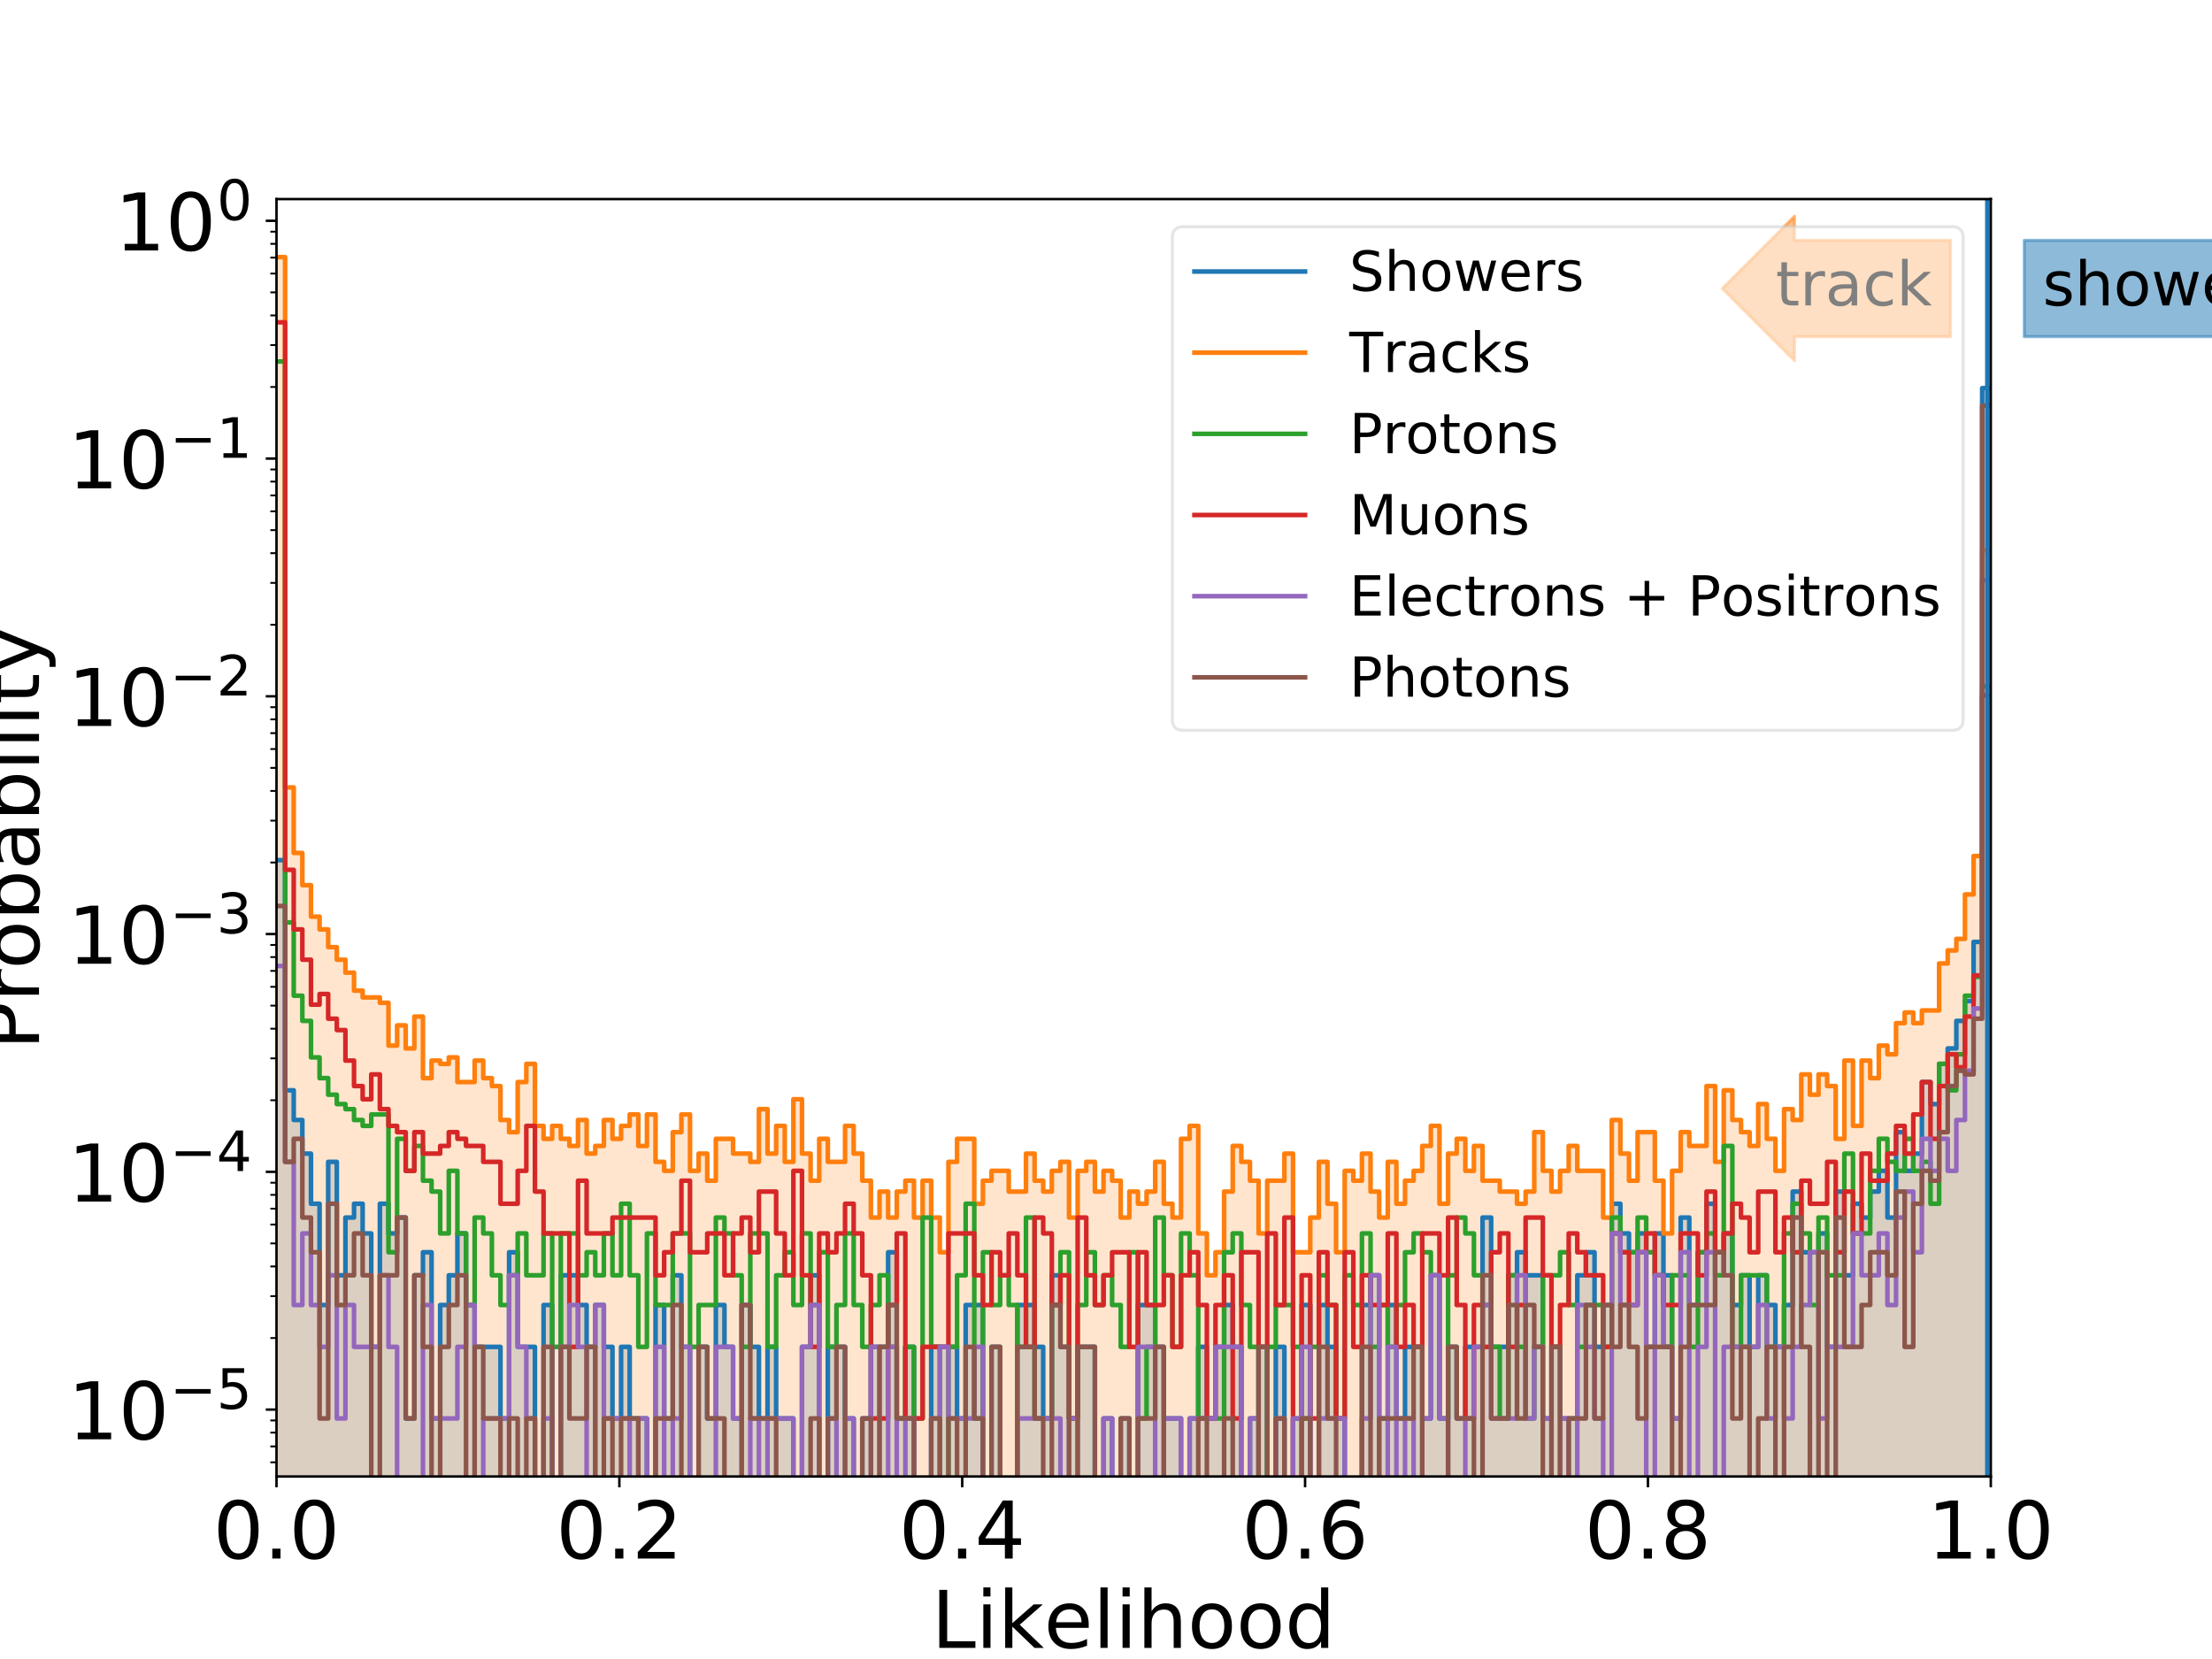 <?xml version="1.0" encoding="utf-8" standalone="no"?>
<!DOCTYPE svg PUBLIC "-//W3C//DTD SVG 1.1//EN"
  "http://www.w3.org/Graphics/SVG/1.1/DTD/svg11.dtd">
<!-- Created with matplotlib (https://matplotlib.org/) -->
<svg height="540pt" version="1.1" viewBox="0 0 720 540" width="720pt" xmlns="http://www.w3.org/2000/svg" xmlns:xlink="http://www.w3.org/1999/xlink">
 <defs>
  <style type="text/css">
*{stroke-linecap:butt;stroke-linejoin:round;}
  </style>
 </defs>
 <g id="figure_1">
  <g id="patch_1">
   <path d="M 0 540 
L 720 540 
L 720 0 
L 0 0 
z
" style="fill:#ffffff;"/>
  </g>
  <g id="axes_1">
   <g id="patch_2">
    <path d="M 90 480.6 
L 648 480.6 
L 648 64.8 
L 90 64.8 
z
" style="fill:#ffffff;"/>
   </g>
   <g id="patch_3">
    <path clip-path="url(#p05d61dd2ef)" d="M 90 77460.232 
L 90 279.969 
L 92.804 279.969 
L 92.804 354.888 
L 95.608 354.888 
L 95.608 364.557 
L 98.412 364.557 
L 98.412 375.494 
L 101.216 375.494 
L 101.216 391.811 
L 104.02 391.811 
L 104.02 424.776 
L 106.824 424.776 
L 106.824 378.184 
L 109.628 378.184 
L 109.628 415.108 
L 112.432 415.108 
L 112.432 396.299 
L 115.236 396.299 
L 115.236 391.811 
L 118.04 391.811 
L 118.04 401.48 
L 120.844 401.48 
L 120.844 438.404 
L 123.648 438.404 
L 123.648 391.811 
L 126.452 391.811 
L 126.452 401.48 
L 129.256 401.48 
L 129.256 396.299 
L 132.06 396.299 
L 132.06 461.7 
L 134.864 461.7 
L 134.864 415.108 
L 137.668 415.108 
L 137.668 407.608 
L 140.472 407.608 
L 140.472 461.7 
L 143.276 461.7 
L 143.276 424.776 
L 146.08 424.776 
L 146.08 415.108 
L 148.884 415.108 
L 148.884 401.48 
L 151.688 401.48 
L 151.688 424.776 
L 154.492 424.776 
L 154.492 438.404 
L 157.296 438.404 
L 157.296 438.404 
L 160.101 438.404 
L 160.101 438.404 
L 162.905 438.404 
L 162.905 461.7 
L 165.709 461.7 
L 165.709 407.608 
L 168.513 407.608 
L 168.513 438.404 
L 171.317 438.404 
L 171.317 438.404 
L 174.121 438.404 
L 174.121 77460.232 
L 176.925 77460.232 
L 176.925 424.776 
L 179.729 424.776 
L 179.729 77460.232 
L 182.533 77460.232 
L 182.533 415.108 
L 185.337 415.108 
L 185.337 415.108 
L 188.141 415.108 
L 188.141 424.776 
L 190.945 424.776 
L 190.945 438.404 
L 193.749 438.404 
L 193.749 424.776 
L 196.553 424.776 
L 196.553 438.404 
L 199.357 438.404 
L 199.357 461.7 
L 202.161 461.7 
L 202.161 438.404 
L 204.965 438.404 
L 204.965 461.7 
L 207.769 461.7 
L 207.769 461.7 
L 210.573 461.7 
L 210.573 77460.232 
L 213.377 77460.232 
L 213.377 424.776 
L 216.181 424.776 
L 216.181 461.7 
L 218.985 461.7 
L 218.985 415.108 
L 221.789 415.108 
L 221.789 438.404 
L 224.593 438.404 
L 224.593 77460.232 
L 227.397 77460.232 
L 227.397 438.404 
L 230.201 438.404 
L 230.201 461.7 
L 233.005 461.7 
L 233.005 424.776 
L 235.809 424.776 
L 235.809 438.404 
L 238.613 438.404 
L 238.613 461.7 
L 241.417 461.7 
L 241.417 424.776 
L 244.221 424.776 
L 244.221 438.404 
L 247.025 438.404 
L 247.025 461.7 
L 249.829 461.7 
L 249.829 438.404 
L 252.633 438.404 
L 252.633 461.7 
L 255.437 461.7 
L 255.437 461.7 
L 258.241 461.7 
L 258.241 77460.232 
L 261.045 77460.232 
L 261.045 438.404 
L 263.849 438.404 
L 263.849 415.108 
L 266.653 415.108 
L 266.653 77460.232 
L 269.457 77460.232 
L 269.457 438.404 
L 272.261 438.404 
L 272.261 438.404 
L 275.065 438.404 
L 275.065 461.7 
L 277.869 461.7 
L 277.869 77460.232 
L 280.673 77460.232 
L 280.673 461.7 
L 283.477 461.7 
L 283.477 438.404 
L 286.281 438.404 
L 286.281 438.404 
L 289.085 438.404 
L 289.085 407.608 
L 291.889 407.608 
L 291.889 461.7 
L 294.693 461.7 
L 294.693 438.404 
L 297.497 438.404 
L 297.497 77460.232 
L 300.302 77460.232 
L 300.302 77460.232 
L 303.106 77460.232 
L 303.106 438.404 
L 305.91 438.404 
L 305.91 438.404 
L 308.714 438.404 
L 308.714 438.404 
L 311.518 438.404 
L 311.518 461.7 
L 314.322 461.7 
L 314.322 424.776 
L 317.126 424.776 
L 317.126 424.776 
L 319.93 424.776 
L 319.93 77460.232 
L 322.734 77460.232 
L 322.734 438.404 
L 325.538 438.404 
L 325.538 77460.232 
L 328.342 77460.232 
L 328.342 77460.232 
L 331.146 77460.232 
L 331.146 424.776 
L 333.95 424.776 
L 333.95 424.776 
L 336.754 424.776 
L 336.754 438.404 
L 339.558 438.404 
L 339.558 461.7 
L 342.362 461.7 
L 342.362 415.108 
L 345.166 415.108 
L 345.166 438.404 
L 347.97 438.404 
L 347.97 461.7 
L 350.774 461.7 
L 350.774 438.404 
L 353.578 438.404 
L 353.578 438.404 
L 356.382 438.404 
L 356.382 77460.232 
L 359.186 77460.232 
L 359.186 461.7 
L 361.99 461.7 
L 361.99 77460.232 
L 364.794 77460.232 
L 364.794 461.7 
L 367.598 461.7 
L 367.598 77460.232 
L 370.402 77460.232 
L 370.402 424.776 
L 373.206 424.776 
L 373.206 424.776 
L 376.01 424.776 
L 376.01 438.404 
L 378.814 438.404 
L 378.814 461.7 
L 381.618 461.7 
L 381.618 461.7 
L 384.422 461.7 
L 384.422 77460.232 
L 387.226 77460.232 
L 387.226 461.7 
L 390.03 461.7 
L 390.03 438.404 
L 392.834 438.404 
L 392.834 461.7 
L 395.638 461.7 
L 395.638 438.404 
L 398.442 438.404 
L 398.442 424.776 
L 401.246 424.776 
L 401.246 438.404 
L 404.05 438.404 
L 404.05 77460.232 
L 406.854 77460.232 
L 406.854 461.7 
L 409.658 461.7 
L 409.658 438.404 
L 412.462 438.404 
L 412.462 77460.232 
L 415.266 77460.232 
L 415.266 438.404 
L 418.07 438.404 
L 418.07 77460.232 
L 420.874 77460.232 
L 420.874 461.7 
L 423.678 461.7 
L 423.678 424.776 
L 426.482 424.776 
L 426.482 77460.232 
L 429.286 77460.232 
L 429.286 424.776 
L 432.09 424.776 
L 432.09 438.404 
L 434.894 438.404 
L 434.894 461.7 
L 437.698 461.7 
L 437.698 77460.232 
L 440.503 77460.232 
L 440.503 77460.232 
L 443.307 77460.232 
L 443.307 424.776 
L 446.111 424.776 
L 446.111 415.108 
L 448.915 415.108 
L 448.915 461.7 
L 451.719 461.7 
L 451.719 424.776 
L 454.523 424.776 
L 454.523 461.7 
L 457.327 461.7 
L 457.327 438.404 
L 460.131 438.404 
L 460.131 438.404 
L 462.935 438.404 
L 462.935 461.7 
L 465.739 461.7 
L 465.739 415.108 
L 468.543 415.108 
L 468.543 461.7 
L 471.347 461.7 
L 471.347 438.404 
L 474.151 438.404 
L 474.151 461.7 
L 476.955 461.7 
L 476.955 438.404 
L 479.759 438.404 
L 479.759 438.404 
L 482.563 438.404 
L 482.563 396.299 
L 485.367 396.299 
L 485.367 438.404 
L 488.171 438.404 
L 488.171 438.404 
L 490.975 438.404 
L 490.975 415.108 
L 493.779 415.108 
L 493.779 407.608 
L 496.583 407.608 
L 496.583 415.108 
L 499.387 415.108 
L 499.387 415.108 
L 502.191 415.108 
L 502.191 461.7 
L 504.995 461.7 
L 504.995 438.404 
L 507.799 438.404 
L 507.799 461.7 
L 510.603 461.7 
L 510.603 461.7 
L 513.407 461.7 
L 513.407 415.108 
L 516.211 415.108 
L 516.211 407.608 
L 519.015 407.608 
L 519.015 438.404 
L 521.819 438.404 
L 521.819 424.776 
L 524.623 424.776 
L 524.623 391.811 
L 527.427 391.811 
L 527.427 401.48 
L 530.231 401.48 
L 530.231 407.608 
L 533.035 407.608 
L 533.035 401.48 
L 535.839 401.48 
L 535.839 438.404 
L 538.643 438.404 
L 538.643 401.48 
L 541.447 401.48 
L 541.447 415.108 
L 544.251 415.108 
L 544.251 461.7 
L 547.055 461.7 
L 547.055 396.299 
L 549.859 396.299 
L 549.859 424.776 
L 552.663 424.776 
L 552.663 407.608 
L 555.467 407.608 
L 555.467 391.811 
L 558.271 391.811 
L 558.271 407.608 
L 561.075 407.608 
L 561.075 401.48 
L 563.879 401.48 
L 563.879 424.776 
L 566.683 424.776 
L 566.683 415.108 
L 569.487 415.108 
L 569.487 438.404 
L 572.291 438.404 
L 572.291 415.108 
L 575.095 415.108 
L 575.095 424.776 
L 577.899 424.776 
L 577.899 438.404 
L 580.704 438.404 
L 580.704 424.776 
L 583.508 424.776 
L 583.508 387.853 
L 586.312 387.853 
L 586.312 407.608 
L 589.116 407.608 
L 589.116 407.608 
L 591.92 407.608 
L 591.92 401.48 
L 594.724 401.48 
L 594.724 438.404 
L 597.528 438.404 
L 597.528 387.853 
L 600.332 387.853 
L 600.332 415.108 
L 603.136 415.108 
L 603.136 391.811 
L 605.94 391.811 
L 605.94 396.299 
L 608.744 396.299 
L 608.744 387.853 
L 611.548 387.853 
L 611.548 381.108 
L 614.352 381.108 
L 614.352 396.299 
L 617.156 396.299 
L 617.156 368.515 
L 619.96 368.515 
L 619.96 381.108 
L 622.764 381.108 
L 622.764 375.494 
L 625.568 375.494 
L 625.568 352.198 
L 628.372 352.198 
L 628.372 359.376 
L 631.176 359.376 
L 631.176 346.286 
L 633.98 346.286 
L 633.98 341.26 
L 636.784 341.26 
L 636.784 332.299 
L 639.588 332.299 
L 639.588 325.816 
L 642.392 325.816 
L 642.392 306.589 
L 645.196 306.589 
L 645.196 126.335 
L 648 126.335 
L 648 77460.232 
z
" style="fill:#1f77b4;opacity:0.2;"/>
   </g>
   <g id="patch_4">
    <path clip-path="url(#p05d61dd2ef)" d="M 90 77460.232 
L 90 83.7 
L 92.804 83.7 
L 92.804 256.298 
L 95.608 256.298 
L 95.608 277.64 
L 98.412 277.64 
L 98.412 288.115 
L 101.216 288.115 
L 101.216 298.365 
L 104.02 298.365 
L 104.02 302.52 
L 106.824 302.52 
L 106.824 308.295 
L 109.628 308.295 
L 109.628 312.385 
L 112.432 312.385 
L 112.432 316.592 
L 115.236 316.592 
L 115.236 322.452 
L 118.04 322.452 
L 118.04 324.657 
L 120.844 324.657 
L 120.844 324.657 
L 123.648 324.657 
L 123.648 326.411 
L 126.452 326.411 
L 126.452 340.339 
L 129.256 340.339 
L 129.256 333.761 
L 132.06 333.761 
L 132.06 341.26 
L 134.864 341.26 
L 134.864 330.898 
L 137.668 330.898 
L 137.668 350.929 
L 140.472 350.929 
L 140.472 345.219 
L 143.276 345.219 
L 143.276 346.286 
L 146.08 346.286 
L 146.08 344.185 
L 148.884 344.185 
L 148.884 352.198 
L 151.688 352.198 
L 151.688 352.198 
L 154.492 352.198 
L 154.492 345.219 
L 157.296 345.219 
L 157.296 350.929 
L 160.101 350.929 
L 160.101 353.516 
L 162.905 353.516 
L 162.905 364.557 
L 165.709 364.557 
L 165.709 368.515 
L 168.513 368.515 
L 168.513 352.198 
L 171.317 352.198 
L 171.317 346.286 
L 174.121 346.286 
L 174.121 366.478 
L 176.925 366.478 
L 176.925 370.684 
L 179.729 370.684 
L 179.729 366.478 
L 182.533 366.478 
L 182.533 370.684 
L 185.337 370.684 
L 185.337 373.003 
L 188.141 373.003 
L 188.141 364.557 
L 190.945 364.557 
L 190.945 375.494 
L 193.749 375.494 
L 193.749 373.003 
L 196.553 373.003 
L 196.553 364.557 
L 199.357 364.557 
L 199.357 370.684 
L 202.161 370.684 
L 202.161 366.478 
L 204.965 366.478 
L 204.965 362.739 
L 207.769 362.739 
L 207.769 373.003 
L 210.573 373.003 
L 210.573 362.739 
L 213.377 362.739 
L 213.377 378.184 
L 216.181 378.184 
L 216.181 381.108 
L 218.985 381.108 
L 218.985 368.515 
L 221.789 368.515 
L 221.789 362.739 
L 224.593 362.739 
L 224.593 381.108 
L 227.397 381.108 
L 227.397 375.494 
L 230.201 375.494 
L 230.201 384.312 
L 233.005 384.312 
L 233.005 370.684 
L 235.809 370.684 
L 235.809 370.684 
L 238.613 370.684 
L 238.613 375.494 
L 241.417 375.494 
L 241.417 375.494 
L 244.221 375.494 
L 244.221 378.184 
L 247.025 378.184 
L 247.025 361.015 
L 249.829 361.015 
L 249.829 375.494 
L 252.633 375.494 
L 252.633 366.478 
L 255.437 366.478 
L 255.437 378.184 
L 258.241 378.184 
L 258.241 357.812 
L 261.045 357.812 
L 261.045 375.494 
L 263.849 375.494 
L 263.849 384.312 
L 266.653 384.312 
L 266.653 370.684 
L 269.457 370.684 
L 269.457 378.184 
L 272.261 378.184 
L 272.261 378.184 
L 275.065 378.184 
L 275.065 366.478 
L 277.869 366.478 
L 277.869 375.494 
L 280.673 375.494 
L 280.673 384.312 
L 283.477 384.312 
L 283.477 396.299 
L 286.281 396.299 
L 286.281 387.853 
L 289.085 387.853 
L 289.085 396.299 
L 291.889 396.299 
L 291.889 387.853 
L 294.693 387.853 
L 294.693 384.312 
L 297.497 384.312 
L 297.497 396.299 
L 300.302 396.299 
L 300.302 384.312 
L 303.106 384.312 
L 303.106 396.299 
L 305.91 396.299 
L 305.91 407.608 
L 308.714 407.608 
L 308.714 378.184 
L 311.518 378.184 
L 311.518 370.684 
L 314.322 370.684 
L 314.322 370.684 
L 317.126 370.684 
L 317.126 391.811 
L 319.93 391.811 
L 319.93 384.312 
L 322.734 384.312 
L 322.734 381.108 
L 325.538 381.108 
L 325.538 381.108 
L 328.342 381.108 
L 328.342 387.853 
L 331.146 387.853 
L 331.146 387.853 
L 333.95 387.853 
L 333.95 375.494 
L 336.754 375.494 
L 336.754 384.312 
L 339.558 384.312 
L 339.558 387.853 
L 342.362 387.853 
L 342.362 381.108 
L 345.166 381.108 
L 345.166 378.184 
L 347.97 378.184 
L 347.97 396.299 
L 350.774 396.299 
L 350.774 381.108 
L 353.578 381.108 
L 353.578 378.184 
L 356.382 378.184 
L 356.382 387.853 
L 359.186 387.853 
L 359.186 381.108 
L 361.99 381.108 
L 361.99 384.312 
L 364.794 384.312 
L 364.794 396.299 
L 367.598 396.299 
L 367.598 387.853 
L 370.402 387.853 
L 370.402 391.811 
L 373.206 391.811 
L 373.206 387.853 
L 376.01 387.853 
L 376.01 378.184 
L 378.814 378.184 
L 378.814 391.811 
L 381.618 391.811 
L 381.618 396.299 
L 384.422 396.299 
L 384.422 370.684 
L 387.226 370.684 
L 387.226 366.478 
L 390.03 366.478 
L 390.03 401.48 
L 392.834 401.48 
L 392.834 415.108 
L 395.638 415.108 
L 395.638 407.608 
L 398.442 407.608 
L 398.442 387.853 
L 401.246 387.853 
L 401.246 373.003 
L 404.05 373.003 
L 404.05 378.184 
L 406.854 378.184 
L 406.854 384.312 
L 409.658 384.312 
L 409.658 401.48 
L 412.462 401.48 
L 412.462 384.312 
L 415.266 384.312 
L 415.266 384.312 
L 418.07 384.312 
L 418.07 375.494 
L 420.874 375.494 
L 420.874 407.608 
L 423.678 407.608 
L 423.678 407.608 
L 426.482 407.608 
L 426.482 396.299 
L 429.286 396.299 
L 429.286 378.184 
L 432.09 378.184 
L 432.09 391.811 
L 434.894 391.811 
L 434.894 407.608 
L 437.698 407.608 
L 437.698 381.108 
L 440.503 381.108 
L 440.503 384.312 
L 443.307 384.312 
L 443.307 375.494 
L 446.111 375.494 
L 446.111 387.853 
L 448.915 387.853 
L 448.915 396.299 
L 451.719 396.299 
L 451.719 378.184 
L 454.523 378.184 
L 454.523 391.811 
L 457.327 391.811 
L 457.327 384.312 
L 460.131 384.312 
L 460.131 381.108 
L 462.935 381.108 
L 462.935 373.003 
L 465.739 373.003 
L 465.739 366.478 
L 468.543 366.478 
L 468.543 391.811 
L 471.347 391.811 
L 471.347 375.494 
L 474.151 375.494 
L 474.151 370.684 
L 476.955 370.684 
L 476.955 381.108 
L 479.759 381.108 
L 479.759 373.003 
L 482.563 373.003 
L 482.563 384.312 
L 485.367 384.312 
L 485.367 384.312 
L 488.171 384.312 
L 488.171 387.853 
L 490.975 387.853 
L 490.975 387.853 
L 493.779 387.853 
L 493.779 391.811 
L 496.583 391.811 
L 496.583 387.853 
L 499.387 387.853 
L 499.387 368.515 
L 502.191 368.515 
L 502.191 381.108 
L 504.995 381.108 
L 504.995 387.853 
L 507.799 387.853 
L 507.799 381.108 
L 510.603 381.108 
L 510.603 373.003 
L 513.407 373.003 
L 513.407 381.108 
L 516.211 381.108 
L 516.211 381.108 
L 519.015 381.108 
L 519.015 381.108 
L 521.819 381.108 
L 521.819 396.299 
L 524.623 396.299 
L 524.623 364.557 
L 527.427 364.557 
L 527.427 375.494 
L 530.231 375.494 
L 530.231 384.312 
L 533.035 384.312 
L 533.035 368.515 
L 535.839 368.515 
L 535.839 368.515 
L 538.643 368.515 
L 538.643 384.312 
L 541.447 384.312 
L 541.447 401.48 
L 544.251 401.48 
L 544.251 381.108 
L 547.055 381.108 
L 547.055 368.515 
L 549.859 368.515 
L 549.859 373.003 
L 552.663 373.003 
L 552.663 373.003 
L 555.467 373.003 
L 555.467 353.516 
L 558.271 353.516 
L 558.271 378.184 
L 561.075 378.184 
L 561.075 354.888 
L 563.879 354.888 
L 563.879 364.557 
L 566.683 364.557 
L 566.683 368.515 
L 569.487 368.515 
L 569.487 373.003 
L 572.291 373.003 
L 572.291 359.376 
L 575.095 359.376 
L 575.095 370.684 
L 577.899 370.684 
L 577.899 381.108 
L 580.704 381.108 
L 580.704 361.015 
L 583.508 361.015 
L 583.508 364.557 
L 586.312 364.557 
L 586.312 349.707 
L 589.116 349.707 
L 589.116 356.318 
L 591.92 356.318 
L 591.92 349.707 
L 594.724 349.707 
L 594.724 353.516 
L 597.528 353.516 
L 597.528 370.684 
L 600.332 370.684 
L 600.332 345.219 
L 603.136 345.219 
L 603.136 366.478 
L 605.94 366.478 
L 605.94 345.219 
L 608.744 345.219 
L 608.744 350.929 
L 611.548 350.929 
L 611.548 340.339 
L 614.352 340.339 
L 614.352 343.181 
L 617.156 343.181 
L 617.156 333.022 
L 619.96 333.022 
L 619.96 329.554 
L 622.764 329.554 
L 622.764 333.022 
L 625.568 333.022 
L 625.568 328.901 
L 628.372 328.901 
L 628.372 328.901 
L 631.176 328.901 
L 631.176 313.593 
L 633.98 313.593 
L 633.98 309.362 
L 636.784 309.362 
L 636.784 305.605 
L 639.588 305.605 
L 639.588 291.127 
L 642.392 291.127 
L 642.392 278.639 
L 645.196 278.639 
L 645.196 179.104 
L 648 179.104 
L 648 77460.232 
z
" style="fill:#ff7f0e;opacity:0.2;"/>
   </g>
   <g id="matplotlib.axis_1">
    <g id="xtick_1">
     <g id="line2d_1">
      <defs>
       <path d="M 0 0 
L 0 3.5 
" id="m62c4caebed" style="stroke:#000000;stroke-width:0.8;"/>
      </defs>
      <g>
       <use style="stroke:#000000;stroke-width:0.8;" x="90" xlink:href="#m62c4caebed" y="480.6"/>
      </g>
     </g>
     <g id="text_1">
      <!-- 0.0 -->
      <defs>
       <path d="M 31.781 66.406 
Q 24.172 66.406 20.328 58.906 
Q 16.5 51.422 16.5 36.375 
Q 16.5 21.391 20.328 13.891 
Q 24.172 6.391 31.781 6.391 
Q 39.453 6.391 43.281 13.891 
Q 47.125 21.391 47.125 36.375 
Q 47.125 51.422 43.281 58.906 
Q 39.453 66.406 31.781 66.406 
z
M 31.781 74.219 
Q 44.047 74.219 50.516 64.516 
Q 56.984 54.828 56.984 36.375 
Q 56.984 17.969 50.516 8.266 
Q 44.047 -1.422 31.781 -1.422 
Q 19.531 -1.422 13.062 8.266 
Q 6.594 17.969 6.594 36.375 
Q 6.594 54.828 13.062 64.516 
Q 19.531 74.219 31.781 74.219 
z
" id="DejaVuSans-48"/>
       <path d="M 10.688 12.406 
L 21 12.406 
L 21 0 
L 10.688 0 
z
" id="DejaVuSans-46"/>
      </defs>
      <g transform="translate(69.39 507.295)scale(0.259 -0.259)">
       <use xlink:href="#DejaVuSans-48"/>
       <use x="63.623" xlink:href="#DejaVuSans-46"/>
       <use x="95.41" xlink:href="#DejaVuSans-48"/>
      </g>
     </g>
    </g>
    <g id="xtick_2">
     <g id="line2d_2">
      <g>
       <use style="stroke:#000000;stroke-width:0.8;" x="201.6" xlink:href="#m62c4caebed" y="480.6"/>
      </g>
     </g>
     <g id="text_2">
      <!-- 0.2 -->
      <defs>
       <path d="M 19.188 8.297 
L 53.609 8.297 
L 53.609 0 
L 7.328 0 
L 7.328 8.297 
Q 12.938 14.109 22.625 23.891 
Q 32.328 33.688 34.812 36.531 
Q 39.547 41.844 41.422 45.531 
Q 43.312 49.219 43.312 52.781 
Q 43.312 58.594 39.234 62.25 
Q 35.156 65.922 28.609 65.922 
Q 23.969 65.922 18.812 64.312 
Q 13.672 62.703 7.812 59.422 
L 7.812 69.391 
Q 13.766 71.781 18.938 73 
Q 24.125 74.219 28.422 74.219 
Q 39.75 74.219 46.484 68.547 
Q 53.219 62.891 53.219 53.422 
Q 53.219 48.922 51.531 44.891 
Q 49.859 40.875 45.406 35.406 
Q 44.188 33.984 37.641 27.219 
Q 31.109 20.453 19.188 8.297 
z
" id="DejaVuSans-50"/>
      </defs>
      <g transform="translate(180.99 507.295)scale(0.259 -0.259)">
       <use xlink:href="#DejaVuSans-48"/>
       <use x="63.623" xlink:href="#DejaVuSans-46"/>
       <use x="95.41" xlink:href="#DejaVuSans-50"/>
      </g>
     </g>
    </g>
    <g id="xtick_3">
     <g id="line2d_3">
      <g>
       <use style="stroke:#000000;stroke-width:0.8;" x="313.2" xlink:href="#m62c4caebed" y="480.6"/>
      </g>
     </g>
     <g id="text_3">
      <!-- 0.4 -->
      <defs>
       <path d="M 37.797 64.312 
L 12.891 25.391 
L 37.797 25.391 
z
M 35.203 72.906 
L 47.609 72.906 
L 47.609 25.391 
L 58.016 25.391 
L 58.016 17.188 
L 47.609 17.188 
L 47.609 0 
L 37.797 0 
L 37.797 17.188 
L 4.891 17.188 
L 4.891 26.703 
z
" id="DejaVuSans-52"/>
      </defs>
      <g transform="translate(292.59 507.295)scale(0.259 -0.259)">
       <use xlink:href="#DejaVuSans-48"/>
       <use x="63.623" xlink:href="#DejaVuSans-46"/>
       <use x="95.41" xlink:href="#DejaVuSans-52"/>
      </g>
     </g>
    </g>
    <g id="xtick_4">
     <g id="line2d_4">
      <g>
       <use style="stroke:#000000;stroke-width:0.8;" x="424.8" xlink:href="#m62c4caebed" y="480.6"/>
      </g>
     </g>
     <g id="text_4">
      <!-- 0.6 -->
      <defs>
       <path d="M 33.016 40.375 
Q 26.375 40.375 22.484 35.828 
Q 18.609 31.297 18.609 23.391 
Q 18.609 15.531 22.484 10.953 
Q 26.375 6.391 33.016 6.391 
Q 39.656 6.391 43.531 10.953 
Q 47.406 15.531 47.406 23.391 
Q 47.406 31.297 43.531 35.828 
Q 39.656 40.375 33.016 40.375 
z
M 52.594 71.297 
L 52.594 62.312 
Q 48.875 64.062 45.094 64.984 
Q 41.312 65.922 37.594 65.922 
Q 27.828 65.922 22.672 59.328 
Q 17.531 52.734 16.797 39.406 
Q 19.672 43.656 24.016 45.922 
Q 28.375 48.188 33.594 48.188 
Q 44.578 48.188 50.953 41.516 
Q 57.328 34.859 57.328 23.391 
Q 57.328 12.156 50.688 5.359 
Q 44.047 -1.422 33.016 -1.422 
Q 20.359 -1.422 13.672 8.266 
Q 6.984 17.969 6.984 36.375 
Q 6.984 53.656 15.188 63.938 
Q 23.391 74.219 37.203 74.219 
Q 40.922 74.219 44.703 73.484 
Q 48.484 72.75 52.594 71.297 
z
" id="DejaVuSans-54"/>
      </defs>
      <g transform="translate(404.19 507.295)scale(0.259 -0.259)">
       <use xlink:href="#DejaVuSans-48"/>
       <use x="63.623" xlink:href="#DejaVuSans-46"/>
       <use x="95.41" xlink:href="#DejaVuSans-54"/>
      </g>
     </g>
    </g>
    <g id="xtick_5">
     <g id="line2d_5">
      <g>
       <use style="stroke:#000000;stroke-width:0.8;" x="536.4" xlink:href="#m62c4caebed" y="480.6"/>
      </g>
     </g>
     <g id="text_5">
      <!-- 0.8 -->
      <defs>
       <path d="M 31.781 34.625 
Q 24.75 34.625 20.719 30.859 
Q 16.703 27.094 16.703 20.516 
Q 16.703 13.922 20.719 10.156 
Q 24.75 6.391 31.781 6.391 
Q 38.812 6.391 42.859 10.172 
Q 46.922 13.969 46.922 20.516 
Q 46.922 27.094 42.891 30.859 
Q 38.875 34.625 31.781 34.625 
z
M 21.922 38.812 
Q 15.578 40.375 12.031 44.719 
Q 8.5 49.078 8.5 55.328 
Q 8.5 64.062 14.719 69.141 
Q 20.953 74.219 31.781 74.219 
Q 42.672 74.219 48.875 69.141 
Q 55.078 64.062 55.078 55.328 
Q 55.078 49.078 51.531 44.719 
Q 48 40.375 41.703 38.812 
Q 48.828 37.156 52.797 32.312 
Q 56.781 27.484 56.781 20.516 
Q 56.781 9.906 50.312 4.234 
Q 43.844 -1.422 31.781 -1.422 
Q 19.734 -1.422 13.25 4.234 
Q 6.781 9.906 6.781 20.516 
Q 6.781 27.484 10.781 32.312 
Q 14.797 37.156 21.922 38.812 
z
M 18.312 54.391 
Q 18.312 48.734 21.844 45.562 
Q 25.391 42.391 31.781 42.391 
Q 38.141 42.391 41.719 45.562 
Q 45.312 48.734 45.312 54.391 
Q 45.312 60.062 41.719 63.234 
Q 38.141 66.406 31.781 66.406 
Q 25.391 66.406 21.844 63.234 
Q 18.312 60.062 18.312 54.391 
z
" id="DejaVuSans-56"/>
      </defs>
      <g transform="translate(515.79 507.295)scale(0.259 -0.259)">
       <use xlink:href="#DejaVuSans-48"/>
       <use x="63.623" xlink:href="#DejaVuSans-46"/>
       <use x="95.41" xlink:href="#DejaVuSans-56"/>
      </g>
     </g>
    </g>
    <g id="xtick_6">
     <g id="line2d_6">
      <g>
       <use style="stroke:#000000;stroke-width:0.8;" x="648" xlink:href="#m62c4caebed" y="480.6"/>
      </g>
     </g>
     <g id="text_6">
      <!-- 1.0 -->
      <defs>
       <path d="M 12.406 8.297 
L 28.516 8.297 
L 28.516 63.922 
L 10.984 60.406 
L 10.984 69.391 
L 28.422 72.906 
L 38.281 72.906 
L 38.281 8.297 
L 54.391 8.297 
L 54.391 0 
L 12.406 0 
z
" id="DejaVuSans-49"/>
      </defs>
      <g transform="translate(627.39 507.295)scale(0.259 -0.259)">
       <use xlink:href="#DejaVuSans-49"/>
       <use x="63.623" xlink:href="#DejaVuSans-46"/>
       <use x="95.41" xlink:href="#DejaVuSans-48"/>
      </g>
     </g>
    </g>
    <g id="text_7">
     <!-- Likelihood -->
     <defs>
      <path d="M 9.812 72.906 
L 19.672 72.906 
L 19.672 8.297 
L 55.172 8.297 
L 55.172 0 
L 9.812 0 
z
" id="DejaVuSans-76"/>
      <path d="M 9.422 54.688 
L 18.406 54.688 
L 18.406 0 
L 9.422 0 
z
M 9.422 75.984 
L 18.406 75.984 
L 18.406 64.594 
L 9.422 64.594 
z
" id="DejaVuSans-105"/>
      <path d="M 9.078 75.984 
L 18.109 75.984 
L 18.109 31.109 
L 44.922 54.688 
L 56.391 54.688 
L 27.391 29.109 
L 57.625 0 
L 45.906 0 
L 18.109 26.703 
L 18.109 0 
L 9.078 0 
z
" id="DejaVuSans-107"/>
      <path d="M 56.203 29.594 
L 56.203 25.203 
L 14.891 25.203 
Q 15.484 15.922 20.484 11.062 
Q 25.484 6.203 34.422 6.203 
Q 39.594 6.203 44.453 7.469 
Q 49.312 8.734 54.109 11.281 
L 54.109 2.781 
Q 49.266 0.734 44.188 -0.344 
Q 39.109 -1.422 33.891 -1.422 
Q 20.797 -1.422 13.156 6.188 
Q 5.516 13.812 5.516 26.812 
Q 5.516 40.234 12.766 48.109 
Q 20.016 56 32.328 56 
Q 43.359 56 49.781 48.891 
Q 56.203 41.797 56.203 29.594 
z
M 47.219 32.234 
Q 47.125 39.594 43.094 43.984 
Q 39.062 48.391 32.422 48.391 
Q 24.906 48.391 20.391 44.141 
Q 15.875 39.891 15.188 32.172 
z
" id="DejaVuSans-101"/>
      <path d="M 9.422 75.984 
L 18.406 75.984 
L 18.406 0 
L 9.422 0 
z
" id="DejaVuSans-108"/>
      <path d="M 54.891 33.016 
L 54.891 0 
L 45.906 0 
L 45.906 32.719 
Q 45.906 40.484 42.875 44.328 
Q 39.844 48.188 33.797 48.188 
Q 26.516 48.188 22.312 43.547 
Q 18.109 38.922 18.109 30.906 
L 18.109 0 
L 9.078 0 
L 9.078 75.984 
L 18.109 75.984 
L 18.109 46.188 
Q 21.344 51.125 25.703 53.562 
Q 30.078 56 35.797 56 
Q 45.219 56 50.047 50.172 
Q 54.891 44.344 54.891 33.016 
z
" id="DejaVuSans-104"/>
      <path d="M 30.609 48.391 
Q 23.391 48.391 19.188 42.75 
Q 14.984 37.109 14.984 27.297 
Q 14.984 17.484 19.156 11.844 
Q 23.344 6.203 30.609 6.203 
Q 37.797 6.203 41.984 11.859 
Q 46.188 17.531 46.188 27.297 
Q 46.188 37.016 41.984 42.703 
Q 37.797 48.391 30.609 48.391 
z
M 30.609 56 
Q 42.328 56 49.016 48.375 
Q 55.719 40.766 55.719 27.297 
Q 55.719 13.875 49.016 6.219 
Q 42.328 -1.422 30.609 -1.422 
Q 18.844 -1.422 12.172 6.219 
Q 5.516 13.875 5.516 27.297 
Q 5.516 40.766 12.172 48.375 
Q 18.844 56 30.609 56 
z
" id="DejaVuSans-111"/>
      <path d="M 45.406 46.391 
L 45.406 75.984 
L 54.391 75.984 
L 54.391 0 
L 45.406 0 
L 45.406 8.203 
Q 42.578 3.328 38.25 0.953 
Q 33.938 -1.422 27.875 -1.422 
Q 17.969 -1.422 11.734 6.484 
Q 5.516 14.406 5.516 27.297 
Q 5.516 40.188 11.734 48.094 
Q 17.969 56 27.875 56 
Q 33.938 56 38.25 53.625 
Q 42.578 51.266 45.406 46.391 
z
M 14.797 27.297 
Q 14.797 17.391 18.875 11.75 
Q 22.953 6.109 30.078 6.109 
Q 37.203 6.109 41.297 11.75 
Q 45.406 17.391 45.406 27.297 
Q 45.406 37.203 41.297 42.844 
Q 37.203 48.484 30.078 48.484 
Q 22.953 48.484 18.875 42.844 
Q 14.797 37.203 14.797 27.297 
z
" id="DejaVuSans-100"/>
     </defs>
     <g transform="translate(303.204 536.381)scale(0.259 -0.259)">
      <use xlink:href="#DejaVuSans-76"/>
      <use x="55.713" xlink:href="#DejaVuSans-105"/>
      <use x="83.496" xlink:href="#DejaVuSans-107"/>
      <use x="141.359" xlink:href="#DejaVuSans-101"/>
      <use x="202.883" xlink:href="#DejaVuSans-108"/>
      <use x="230.666" xlink:href="#DejaVuSans-105"/>
      <use x="258.449" xlink:href="#DejaVuSans-104"/>
      <use x="321.828" xlink:href="#DejaVuSans-111"/>
      <use x="383.01" xlink:href="#DejaVuSans-111"/>
      <use x="444.191" xlink:href="#DejaVuSans-100"/>
     </g>
    </g>
   </g>
   <g id="matplotlib.axis_2">
    <g id="ytick_1">
     <g id="line2d_7">
      <defs>
       <path d="M 0 0 
L -3.5 0 
" id="mddf16bb016" style="stroke:#000000;stroke-width:0.8;"/>
      </defs>
      <g>
       <use style="stroke:#000000;stroke-width:0.8;" x="90" xlink:href="#mddf16bb016" y="458.813"/>
      </g>
     </g>
     <g id="text_8">
      <!-- $\mathdefault{10^{-5}}$ -->
      <defs>
       <path d="M 10.594 35.5 
L 73.188 35.5 
L 73.188 27.203 
L 10.594 27.203 
z
" id="DejaVuSans-8722"/>
       <path d="M 10.797 72.906 
L 49.516 72.906 
L 49.516 64.594 
L 19.828 64.594 
L 19.828 46.734 
Q 21.969 47.469 24.109 47.828 
Q 26.266 48.188 28.422 48.188 
Q 40.625 48.188 47.75 41.5 
Q 54.891 34.812 54.891 23.391 
Q 54.891 11.625 47.562 5.094 
Q 40.234 -1.422 26.906 -1.422 
Q 22.312 -1.422 17.547 -0.641 
Q 12.797 0.141 7.719 1.703 
L 7.719 11.625 
Q 12.109 9.234 16.797 8.062 
Q 21.484 6.891 26.703 6.891 
Q 35.156 6.891 40.078 11.328 
Q 45.016 15.766 45.016 23.391 
Q 45.016 31 40.078 35.438 
Q 35.156 39.891 26.703 39.891 
Q 22.75 39.891 18.812 39.016 
Q 14.891 38.141 10.797 36.281 
z
" id="DejaVuSans-53"/>
      </defs>
      <g transform="translate(22.088 468.661)scale(0.259 -0.259)">
       <use transform="translate(0 0.684)" xlink:href="#DejaVuSans-49"/>
       <use transform="translate(63.623 0.684)" xlink:href="#DejaVuSans-48"/>
       <use transform="translate(128.203 38.966)scale(0.7)" xlink:href="#DejaVuSans-8722"/>
       <use transform="translate(186.855 38.966)scale(0.7)" xlink:href="#DejaVuSans-53"/>
      </g>
     </g>
    </g>
    <g id="ytick_2">
     <g id="line2d_8">
      <g>
       <use style="stroke:#000000;stroke-width:0.8;" x="90" xlink:href="#mddf16bb016" y="381.425"/>
      </g>
     </g>
     <g id="text_9">
      <!-- $\mathdefault{10^{-4}}$ -->
      <g transform="translate(22.088 391.273)scale(0.259 -0.259)">
       <use transform="translate(0 0.684)" xlink:href="#DejaVuSans-49"/>
       <use transform="translate(63.623 0.684)" xlink:href="#DejaVuSans-48"/>
       <use transform="translate(128.203 38.966)scale(0.7)" xlink:href="#DejaVuSans-8722"/>
       <use transform="translate(186.855 38.966)scale(0.7)" xlink:href="#DejaVuSans-52"/>
      </g>
     </g>
    </g>
    <g id="ytick_3">
     <g id="line2d_9">
      <g>
       <use style="stroke:#000000;stroke-width:0.8;" x="90" xlink:href="#mddf16bb016" y="304.037"/>
      </g>
     </g>
     <g id="text_10">
      <!-- $\mathdefault{10^{-3}}$ -->
      <defs>
       <path d="M 40.578 39.312 
Q 47.656 37.797 51.625 33 
Q 55.609 28.219 55.609 21.188 
Q 55.609 10.406 48.188 4.484 
Q 40.766 -1.422 27.094 -1.422 
Q 22.516 -1.422 17.656 -0.516 
Q 12.797 0.391 7.625 2.203 
L 7.625 11.719 
Q 11.719 9.328 16.594 8.109 
Q 21.484 6.891 26.812 6.891 
Q 36.078 6.891 40.938 10.547 
Q 45.797 14.203 45.797 21.188 
Q 45.797 27.641 41.281 31.266 
Q 36.766 34.906 28.719 34.906 
L 20.219 34.906 
L 20.219 43.016 
L 29.109 43.016 
Q 36.375 43.016 40.234 45.922 
Q 44.094 48.828 44.094 54.297 
Q 44.094 59.906 40.109 62.906 
Q 36.141 65.922 28.719 65.922 
Q 24.656 65.922 20.016 65.031 
Q 15.375 64.156 9.812 62.312 
L 9.812 71.094 
Q 15.438 72.656 20.344 73.438 
Q 25.25 74.219 29.594 74.219 
Q 40.828 74.219 47.359 69.109 
Q 53.906 64.016 53.906 55.328 
Q 53.906 49.266 50.438 45.094 
Q 46.969 40.922 40.578 39.312 
z
" id="DejaVuSans-51"/>
      </defs>
      <g transform="translate(22.088 313.884)scale(0.259 -0.259)">
       <use transform="translate(0 0.766)" xlink:href="#DejaVuSans-49"/>
       <use transform="translate(63.623 0.766)" xlink:href="#DejaVuSans-48"/>
       <use transform="translate(128.203 39.047)scale(0.7)" xlink:href="#DejaVuSans-8722"/>
       <use transform="translate(186.855 39.047)scale(0.7)" xlink:href="#DejaVuSans-51"/>
      </g>
     </g>
    </g>
    <g id="ytick_4">
     <g id="line2d_10">
      <g>
       <use style="stroke:#000000;stroke-width:0.8;" x="90" xlink:href="#mddf16bb016" y="226.648"/>
      </g>
     </g>
     <g id="text_11">
      <!-- $\mathdefault{10^{-2}}$ -->
      <g transform="translate(22.088 236.496)scale(0.259 -0.259)">
       <use transform="translate(0 0.766)" xlink:href="#DejaVuSans-49"/>
       <use transform="translate(63.623 0.766)" xlink:href="#DejaVuSans-48"/>
       <use transform="translate(128.203 39.047)scale(0.7)" xlink:href="#DejaVuSans-8722"/>
       <use transform="translate(186.855 39.047)scale(0.7)" xlink:href="#DejaVuSans-50"/>
      </g>
     </g>
    </g>
    <g id="ytick_5">
     <g id="line2d_11">
      <g>
       <use style="stroke:#000000;stroke-width:0.8;" x="90" xlink:href="#mddf16bb016" y="149.26"/>
      </g>
     </g>
     <g id="text_12">
      <!-- $\mathdefault{10^{-1}}$ -->
      <g transform="translate(22.088 159.108)scale(0.259 -0.259)">
       <use transform="translate(0 0.684)" xlink:href="#DejaVuSans-49"/>
       <use transform="translate(63.623 0.684)" xlink:href="#DejaVuSans-48"/>
       <use transform="translate(128.203 38.966)scale(0.7)" xlink:href="#DejaVuSans-8722"/>
       <use transform="translate(186.855 38.966)scale(0.7)" xlink:href="#DejaVuSans-49"/>
      </g>
     </g>
    </g>
    <g id="ytick_6">
     <g id="line2d_12">
      <g>
       <use style="stroke:#000000;stroke-width:0.8;" x="90" xlink:href="#mddf16bb016" y="71.872"/>
      </g>
     </g>
     <g id="text_13">
      <!-- $\mathdefault{10^{0}}$ -->
      <g transform="translate(37.381 81.719)scale(0.259 -0.259)">
       <use transform="translate(0 0.766)" xlink:href="#DejaVuSans-49"/>
       <use transform="translate(63.623 0.766)" xlink:href="#DejaVuSans-48"/>
       <use transform="translate(128.203 39.047)scale(0.7)" xlink:href="#DejaVuSans-48"/>
      </g>
     </g>
    </g>
    <g id="ytick_7">
     <g id="line2d_13">
      <defs>
       <path d="M 0 0 
L -2 0 
" id="mb75af40ec2" style="stroke:#000000;stroke-width:0.6;"/>
      </defs>
      <g>
       <use style="stroke:#000000;stroke-width:0.6;" x="90" xlink:href="#mb75af40ec2" y="475.982"/>
      </g>
     </g>
    </g>
    <g id="ytick_8">
     <g id="line2d_14">
      <g>
       <use style="stroke:#000000;stroke-width:0.6;" x="90" xlink:href="#mb75af40ec2" y="470.801"/>
      </g>
     </g>
    </g>
    <g id="ytick_9">
     <g id="line2d_15">
      <g>
       <use style="stroke:#000000;stroke-width:0.6;" x="90" xlink:href="#mb75af40ec2" y="466.313"/>
      </g>
     </g>
    </g>
    <g id="ytick_10">
     <g id="line2d_16">
      <g>
       <use style="stroke:#000000;stroke-width:0.6;" x="90" xlink:href="#mb75af40ec2" y="462.355"/>
      </g>
     </g>
    </g>
    <g id="ytick_11">
     <g id="line2d_17">
      <g>
       <use style="stroke:#000000;stroke-width:0.6;" x="90" xlink:href="#mb75af40ec2" y="435.517"/>
      </g>
     </g>
    </g>
    <g id="ytick_12">
     <g id="line2d_18">
      <g>
       <use style="stroke:#000000;stroke-width:0.6;" x="90" xlink:href="#mb75af40ec2" y="421.89"/>
      </g>
     </g>
    </g>
    <g id="ytick_13">
     <g id="line2d_19">
      <g>
       <use style="stroke:#000000;stroke-width:0.6;" x="90" xlink:href="#mb75af40ec2" y="412.221"/>
      </g>
     </g>
    </g>
    <g id="ytick_14">
     <g id="line2d_20">
      <g>
       <use style="stroke:#000000;stroke-width:0.6;" x="90" xlink:href="#mb75af40ec2" y="404.721"/>
      </g>
     </g>
    </g>
    <g id="ytick_15">
     <g id="line2d_21">
      <g>
       <use style="stroke:#000000;stroke-width:0.6;" x="90" xlink:href="#mb75af40ec2" y="398.594"/>
      </g>
     </g>
    </g>
    <g id="ytick_16">
     <g id="line2d_22">
      <g>
       <use style="stroke:#000000;stroke-width:0.6;" x="90" xlink:href="#mb75af40ec2" y="393.413"/>
      </g>
     </g>
    </g>
    <g id="ytick_17">
     <g id="line2d_23">
      <g>
       <use style="stroke:#000000;stroke-width:0.6;" x="90" xlink:href="#mb75af40ec2" y="388.925"/>
      </g>
     </g>
    </g>
    <g id="ytick_18">
     <g id="line2d_24">
      <g>
       <use style="stroke:#000000;stroke-width:0.6;" x="90" xlink:href="#mb75af40ec2" y="384.966"/>
      </g>
     </g>
    </g>
    <g id="ytick_19">
     <g id="line2d_25">
      <g>
       <use style="stroke:#000000;stroke-width:0.6;" x="90" xlink:href="#mb75af40ec2" y="358.129"/>
      </g>
     </g>
    </g>
    <g id="ytick_20">
     <g id="line2d_26">
      <g>
       <use style="stroke:#000000;stroke-width:0.6;" x="90" xlink:href="#mb75af40ec2" y="344.502"/>
      </g>
     </g>
    </g>
    <g id="ytick_21">
     <g id="line2d_27">
      <g>
       <use style="stroke:#000000;stroke-width:0.6;" x="90" xlink:href="#mb75af40ec2" y="334.833"/>
      </g>
     </g>
    </g>
    <g id="ytick_22">
     <g id="line2d_28">
      <g>
       <use style="stroke:#000000;stroke-width:0.6;" x="90" xlink:href="#mb75af40ec2" y="327.333"/>
      </g>
     </g>
    </g>
    <g id="ytick_23">
     <g id="line2d_29">
      <g>
       <use style="stroke:#000000;stroke-width:0.6;" x="90" xlink:href="#mb75af40ec2" y="321.205"/>
      </g>
     </g>
    </g>
    <g id="ytick_24">
     <g id="line2d_30">
      <g>
       <use style="stroke:#000000;stroke-width:0.6;" x="90" xlink:href="#mb75af40ec2" y="316.024"/>
      </g>
     </g>
    </g>
    <g id="ytick_25">
     <g id="line2d_31">
      <g>
       <use style="stroke:#000000;stroke-width:0.6;" x="90" xlink:href="#mb75af40ec2" y="311.536"/>
      </g>
     </g>
    </g>
    <g id="ytick_26">
     <g id="line2d_32">
      <g>
       <use style="stroke:#000000;stroke-width:0.6;" x="90" xlink:href="#mb75af40ec2" y="307.578"/>
      </g>
     </g>
    </g>
    <g id="ytick_27">
     <g id="line2d_33">
      <g>
       <use style="stroke:#000000;stroke-width:0.6;" x="90" xlink:href="#mb75af40ec2" y="280.741"/>
      </g>
     </g>
    </g>
    <g id="ytick_28">
     <g id="line2d_34">
      <g>
       <use style="stroke:#000000;stroke-width:0.6;" x="90" xlink:href="#mb75af40ec2" y="267.113"/>
      </g>
     </g>
    </g>
    <g id="ytick_29">
     <g id="line2d_35">
      <g>
       <use style="stroke:#000000;stroke-width:0.6;" x="90" xlink:href="#mb75af40ec2" y="257.444"/>
      </g>
     </g>
    </g>
    <g id="ytick_30">
     <g id="line2d_36">
      <g>
       <use style="stroke:#000000;stroke-width:0.6;" x="90" xlink:href="#mb75af40ec2" y="249.945"/>
      </g>
     </g>
    </g>
    <g id="ytick_31">
     <g id="line2d_37">
      <g>
       <use style="stroke:#000000;stroke-width:0.6;" x="90" xlink:href="#mb75af40ec2" y="243.817"/>
      </g>
     </g>
    </g>
    <g id="ytick_32">
     <g id="line2d_38">
      <g>
       <use style="stroke:#000000;stroke-width:0.6;" x="90" xlink:href="#mb75af40ec2" y="238.636"/>
      </g>
     </g>
    </g>
    <g id="ytick_33">
     <g id="line2d_39">
      <g>
       <use style="stroke:#000000;stroke-width:0.6;" x="90" xlink:href="#mb75af40ec2" y="234.148"/>
      </g>
     </g>
    </g>
    <g id="ytick_34">
     <g id="line2d_40">
      <g>
       <use style="stroke:#000000;stroke-width:0.6;" x="90" xlink:href="#mb75af40ec2" y="230.19"/>
      </g>
     </g>
    </g>
    <g id="ytick_35">
     <g id="line2d_41">
      <g>
       <use style="stroke:#000000;stroke-width:0.6;" x="90" xlink:href="#mb75af40ec2" y="203.352"/>
      </g>
     </g>
    </g>
    <g id="ytick_36">
     <g id="line2d_42">
      <g>
       <use style="stroke:#000000;stroke-width:0.6;" x="90" xlink:href="#mb75af40ec2" y="189.725"/>
      </g>
     </g>
    </g>
    <g id="ytick_37">
     <g id="line2d_43">
      <g>
       <use style="stroke:#000000;stroke-width:0.6;" x="90" xlink:href="#mb75af40ec2" y="180.056"/>
      </g>
     </g>
    </g>
    <g id="ytick_38">
     <g id="line2d_44">
      <g>
       <use style="stroke:#000000;stroke-width:0.6;" x="90" xlink:href="#mb75af40ec2" y="172.556"/>
      </g>
     </g>
    </g>
    <g id="ytick_39">
     <g id="line2d_45">
      <g>
       <use style="stroke:#000000;stroke-width:0.6;" x="90" xlink:href="#mb75af40ec2" y="166.429"/>
      </g>
     </g>
    </g>
    <g id="ytick_40">
     <g id="line2d_46">
      <g>
       <use style="stroke:#000000;stroke-width:0.6;" x="90" xlink:href="#mb75af40ec2" y="161.248"/>
      </g>
     </g>
    </g>
    <g id="ytick_41">
     <g id="line2d_47">
      <g>
       <use style="stroke:#000000;stroke-width:0.6;" x="90" xlink:href="#mb75af40ec2" y="156.76"/>
      </g>
     </g>
    </g>
    <g id="ytick_42">
     <g id="line2d_48">
      <g>
       <use style="stroke:#000000;stroke-width:0.6;" x="90" xlink:href="#mb75af40ec2" y="152.801"/>
      </g>
     </g>
    </g>
    <g id="ytick_43">
     <g id="line2d_49">
      <g>
       <use style="stroke:#000000;stroke-width:0.6;" x="90" xlink:href="#mb75af40ec2" y="125.964"/>
      </g>
     </g>
    </g>
    <g id="ytick_44">
     <g id="line2d_50">
      <g>
       <use style="stroke:#000000;stroke-width:0.6;" x="90" xlink:href="#mb75af40ec2" y="112.336"/>
      </g>
     </g>
    </g>
    <g id="ytick_45">
     <g id="line2d_51">
      <g>
       <use style="stroke:#000000;stroke-width:0.6;" x="90" xlink:href="#mb75af40ec2" y="102.668"/>
      </g>
     </g>
    </g>
    <g id="ytick_46">
     <g id="line2d_52">
      <g>
       <use style="stroke:#000000;stroke-width:0.6;" x="90" xlink:href="#mb75af40ec2" y="95.168"/>
      </g>
     </g>
    </g>
    <g id="ytick_47">
     <g id="line2d_53">
      <g>
       <use style="stroke:#000000;stroke-width:0.6;" x="90" xlink:href="#mb75af40ec2" y="89.04"/>
      </g>
     </g>
    </g>
    <g id="ytick_48">
     <g id="line2d_54">
      <g>
       <use style="stroke:#000000;stroke-width:0.6;" x="90" xlink:href="#mb75af40ec2" y="83.859"/>
      </g>
     </g>
    </g>
    <g id="ytick_49">
     <g id="line2d_55">
      <g>
       <use style="stroke:#000000;stroke-width:0.6;" x="90" xlink:href="#mb75af40ec2" y="79.371"/>
      </g>
     </g>
    </g>
    <g id="ytick_50">
     <g id="line2d_56">
      <g>
       <use style="stroke:#000000;stroke-width:0.6;" x="90" xlink:href="#mb75af40ec2" y="75.413"/>
      </g>
     </g>
    </g>
    <g id="text_14">
     <!-- Probability -->
     <defs>
      <path d="M 19.672 64.797 
L 19.672 37.406 
L 32.078 37.406 
Q 38.969 37.406 42.719 40.969 
Q 46.484 44.531 46.484 51.125 
Q 46.484 57.672 42.719 61.234 
Q 38.969 64.797 32.078 64.797 
z
M 9.812 72.906 
L 32.078 72.906 
Q 44.344 72.906 50.609 67.359 
Q 56.891 61.812 56.891 51.125 
Q 56.891 40.328 50.609 34.812 
Q 44.344 29.297 32.078 29.297 
L 19.672 29.297 
L 19.672 0 
L 9.812 0 
z
" id="DejaVuSans-80"/>
      <path d="M 41.109 46.297 
Q 39.594 47.172 37.812 47.578 
Q 36.031 48 33.891 48 
Q 26.266 48 22.188 43.047 
Q 18.109 38.094 18.109 28.812 
L 18.109 0 
L 9.078 0 
L 9.078 54.688 
L 18.109 54.688 
L 18.109 46.188 
Q 20.953 51.172 25.484 53.578 
Q 30.031 56 36.531 56 
Q 37.453 56 38.578 55.875 
Q 39.703 55.766 41.062 55.516 
z
" id="DejaVuSans-114"/>
      <path d="M 48.688 27.297 
Q 48.688 37.203 44.609 42.844 
Q 40.531 48.484 33.406 48.484 
Q 26.266 48.484 22.188 42.844 
Q 18.109 37.203 18.109 27.297 
Q 18.109 17.391 22.188 11.75 
Q 26.266 6.109 33.406 6.109 
Q 40.531 6.109 44.609 11.75 
Q 48.688 17.391 48.688 27.297 
z
M 18.109 46.391 
Q 20.953 51.266 25.266 53.625 
Q 29.594 56 35.594 56 
Q 45.562 56 51.781 48.094 
Q 58.016 40.188 58.016 27.297 
Q 58.016 14.406 51.781 6.484 
Q 45.562 -1.422 35.594 -1.422 
Q 29.594 -1.422 25.266 0.953 
Q 20.953 3.328 18.109 8.203 
L 18.109 0 
L 9.078 0 
L 9.078 75.984 
L 18.109 75.984 
z
" id="DejaVuSans-98"/>
      <path d="M 34.281 27.484 
Q 23.391 27.484 19.188 25 
Q 14.984 22.516 14.984 16.5 
Q 14.984 11.719 18.141 8.906 
Q 21.297 6.109 26.703 6.109 
Q 34.188 6.109 38.703 11.406 
Q 43.219 16.703 43.219 25.484 
L 43.219 27.484 
z
M 52.203 31.203 
L 52.203 0 
L 43.219 0 
L 43.219 8.297 
Q 40.141 3.328 35.547 0.953 
Q 30.953 -1.422 24.312 -1.422 
Q 15.922 -1.422 10.953 3.297 
Q 6 8.016 6 15.922 
Q 6 25.141 12.172 29.828 
Q 18.359 34.516 30.609 34.516 
L 43.219 34.516 
L 43.219 35.406 
Q 43.219 41.609 39.141 45 
Q 35.062 48.391 27.688 48.391 
Q 23 48.391 18.547 47.266 
Q 14.109 46.141 10.016 43.891 
L 10.016 52.203 
Q 14.938 54.109 19.578 55.047 
Q 24.219 56 28.609 56 
Q 40.484 56 46.344 49.844 
Q 52.203 43.703 52.203 31.203 
z
" id="DejaVuSans-97"/>
      <path d="M 18.312 70.219 
L 18.312 54.688 
L 36.812 54.688 
L 36.812 47.703 
L 18.312 47.703 
L 18.312 18.016 
Q 18.312 11.328 20.141 9.422 
Q 21.969 7.516 27.594 7.516 
L 36.812 7.516 
L 36.812 0 
L 27.594 0 
Q 17.188 0 13.234 3.875 
Q 9.281 7.766 9.281 18.016 
L 9.281 47.703 
L 2.688 47.703 
L 2.688 54.688 
L 9.281 54.688 
L 9.281 70.219 
z
" id="DejaVuSans-116"/>
      <path d="M 32.172 -5.078 
Q 28.375 -14.844 24.75 -17.812 
Q 21.141 -20.797 15.094 -20.797 
L 7.906 -20.797 
L 7.906 -13.281 
L 13.188 -13.281 
Q 16.891 -13.281 18.938 -11.516 
Q 21 -9.766 23.484 -3.219 
L 25.094 0.875 
L 2.984 54.688 
L 12.5 54.688 
L 29.594 11.922 
L 46.688 54.688 
L 56.203 54.688 
z
" id="DejaVuSans-121"/>
     </defs>
     <g transform="translate(12.697 341.716)rotate(-90)scale(0.259 -0.259)">
      <use xlink:href="#DejaVuSans-80"/>
      <use x="60.287" xlink:href="#DejaVuSans-114"/>
      <use x="101.369" xlink:href="#DejaVuSans-111"/>
      <use x="162.551" xlink:href="#DejaVuSans-98"/>
      <use x="226.027" xlink:href="#DejaVuSans-97"/>
      <use x="287.307" xlink:href="#DejaVuSans-98"/>
      <use x="350.783" xlink:href="#DejaVuSans-105"/>
      <use x="378.566" xlink:href="#DejaVuSans-108"/>
      <use x="406.35" xlink:href="#DejaVuSans-105"/>
      <use x="434.133" xlink:href="#DejaVuSans-116"/>
      <use x="473.342" xlink:href="#DejaVuSans-121"/>
     </g>
    </g>
   </g>
   <g id="line2d_57">
    <path clip-path="url(#p05d61dd2ef)" d="M 90 279.969 
L 92.804 279.969 
L 92.804 354.888 
L 95.608 354.888 
L 95.608 364.557 
L 98.412 364.557 
L 98.412 375.494 
L 101.216 375.494 
L 101.216 391.811 
L 104.02 391.811 
L 104.02 424.776 
L 106.824 424.776 
L 106.824 378.184 
L 109.628 378.184 
L 109.628 415.108 
L 112.432 415.108 
L 112.432 396.299 
L 115.236 396.299 
L 115.236 391.811 
L 118.04 391.811 
L 118.04 401.48 
L 120.844 401.48 
L 120.844 438.404 
L 123.648 438.404 
L 123.648 391.811 
L 126.452 391.811 
L 126.452 401.48 
L 129.256 401.48 
L 129.256 396.299 
L 132.06 396.299 
L 132.06 461.7 
L 134.864 461.7 
L 134.864 415.108 
L 137.668 415.108 
L 137.668 407.608 
L 140.472 407.608 
L 140.472 461.7 
L 143.276 461.7 
L 143.276 424.776 
L 146.08 424.776 
L 146.08 415.108 
L 148.884 415.108 
L 148.884 401.48 
L 151.688 401.48 
L 151.688 424.776 
L 154.492 424.776 
L 154.492 438.404 
L 162.905 438.404 
L 162.905 461.7 
L 165.709 461.7 
L 165.709 407.608 
L 168.513 407.608 
L 168.513 438.404 
L 174.121 438.404 
L 174.121 541 
M 176.925 541 
L 176.925 424.776 
L 179.729 424.776 
L 179.729 541 
M 182.533 541 
L 182.533 415.108 
L 188.141 415.108 
L 188.141 424.776 
L 190.945 424.776 
L 190.945 438.404 
L 193.749 438.404 
L 193.749 424.776 
L 196.553 424.776 
L 196.553 438.404 
L 199.357 438.404 
L 199.357 461.7 
L 202.161 461.7 
L 202.161 438.404 
L 204.965 438.404 
L 204.965 461.7 
L 210.573 461.7 
L 210.573 541 
M 213.377 541 
L 213.377 424.776 
L 216.181 424.776 
L 216.181 461.7 
L 218.985 461.7 
L 218.985 415.108 
L 221.789 415.108 
L 221.789 438.404 
L 224.593 438.404 
L 224.593 541 
M 227.397 541 
L 227.397 438.404 
L 230.201 438.404 
L 230.201 461.7 
L 233.005 461.7 
L 233.005 424.776 
L 235.809 424.776 
L 235.809 438.404 
L 238.613 438.404 
L 238.613 461.7 
L 241.417 461.7 
L 241.417 424.776 
L 244.221 424.776 
L 244.221 438.404 
L 247.025 438.404 
L 247.025 461.7 
L 249.829 461.7 
L 249.829 438.404 
L 252.633 438.404 
L 252.633 461.7 
L 258.241 461.7 
L 258.241 541 
M 261.045 541 
L 261.045 438.404 
L 263.849 438.404 
L 263.849 415.108 
L 266.653 415.108 
L 266.653 541 
M 269.457 541 
L 269.457 438.404 
L 275.065 438.404 
L 275.065 461.7 
L 277.869 461.7 
L 277.869 541 
M 280.673 541 
L 280.673 461.7 
L 283.477 461.7 
L 283.477 438.404 
L 289.085 438.404 
L 289.085 407.608 
L 291.889 407.608 
L 291.889 461.7 
L 294.693 461.7 
L 294.693 438.404 
L 297.497 438.404 
L 297.497 541 
M 303.106 541 
L 303.106 438.404 
L 311.518 438.404 
L 311.518 461.7 
L 314.322 461.7 
L 314.322 424.776 
L 319.93 424.776 
L 319.93 541 
M 322.734 541 
L 322.734 438.404 
L 325.538 438.404 
L 325.538 541 
M 331.146 541 
L 331.146 424.776 
L 336.754 424.776 
L 336.754 438.404 
L 339.558 438.404 
L 339.558 461.7 
L 342.362 461.7 
L 342.362 415.108 
L 345.166 415.108 
L 345.166 438.404 
L 347.97 438.404 
L 347.97 461.7 
L 350.774 461.7 
L 350.774 438.404 
L 356.382 438.404 
L 356.382 541 
M 359.186 541 
L 359.186 461.7 
L 361.99 461.7 
L 361.99 541 
M 364.794 541 
L 364.794 461.7 
L 367.598 461.7 
L 367.598 541 
M 370.402 541 
L 370.402 424.776 
L 376.01 424.776 
L 376.01 438.404 
L 378.814 438.404 
L 378.814 461.7 
L 384.422 461.7 
L 384.422 541 
M 387.226 541 
L 387.226 461.7 
L 390.03 461.7 
L 390.03 438.404 
L 392.834 438.404 
L 392.834 461.7 
L 395.638 461.7 
L 395.638 438.404 
L 398.442 438.404 
L 398.442 424.776 
L 401.246 424.776 
L 401.246 438.404 
L 404.05 438.404 
L 404.05 541 
M 406.854 541 
L 406.854 461.7 
L 409.658 461.7 
L 409.658 438.404 
L 412.462 438.404 
L 412.462 541 
M 415.266 541 
L 415.266 438.404 
L 418.07 438.404 
L 418.07 541 
M 420.874 541 
L 420.874 461.7 
L 423.678 461.7 
L 423.678 424.776 
L 426.482 424.776 
L 426.482 541 
M 429.286 541 
L 429.286 424.776 
L 432.09 424.776 
L 432.09 438.404 
L 434.894 438.404 
L 434.894 461.7 
L 437.698 461.7 
L 437.698 541 
M 443.307 541 
L 443.307 424.776 
L 446.111 424.776 
L 446.111 415.108 
L 448.915 415.108 
L 448.915 461.7 
L 451.719 461.7 
L 451.719 424.776 
L 454.523 424.776 
L 454.523 461.7 
L 457.327 461.7 
L 457.327 438.404 
L 462.935 438.404 
L 462.935 461.7 
L 465.739 461.7 
L 465.739 415.108 
L 468.543 415.108 
L 468.543 461.7 
L 471.347 461.7 
L 471.347 438.404 
L 474.151 438.404 
L 474.151 461.7 
L 476.955 461.7 
L 476.955 438.404 
L 482.563 438.404 
L 482.563 396.299 
L 485.367 396.299 
L 485.367 438.404 
L 490.975 438.404 
L 490.975 415.108 
L 493.779 415.108 
L 493.779 407.608 
L 496.583 407.608 
L 496.583 415.108 
L 502.191 415.108 
L 502.191 461.7 
L 504.995 461.7 
L 504.995 438.404 
L 507.799 438.404 
L 507.799 461.7 
L 513.407 461.7 
L 513.407 415.108 
L 516.211 415.108 
L 516.211 407.608 
L 519.015 407.608 
L 519.015 438.404 
L 521.819 438.404 
L 521.819 424.776 
L 524.623 424.776 
L 524.623 391.811 
L 527.427 391.811 
L 527.427 401.48 
L 530.231 401.48 
L 530.231 407.608 
L 533.035 407.608 
L 533.035 401.48 
L 535.839 401.48 
L 535.839 438.404 
L 538.643 438.404 
L 538.643 401.48 
L 541.447 401.48 
L 541.447 415.108 
L 544.251 415.108 
L 544.251 461.7 
L 547.055 461.7 
L 547.055 396.299 
L 549.859 396.299 
L 549.859 424.776 
L 552.663 424.776 
L 552.663 407.608 
L 555.467 407.608 
L 555.467 391.811 
L 558.271 391.811 
L 558.271 407.608 
L 561.075 407.608 
L 561.075 401.48 
L 563.879 401.48 
L 563.879 424.776 
L 566.683 424.776 
L 566.683 415.108 
L 569.487 415.108 
L 569.487 438.404 
L 572.291 438.404 
L 572.291 415.108 
L 575.095 415.108 
L 575.095 424.776 
L 577.899 424.776 
L 577.899 438.404 
L 580.704 438.404 
L 580.704 424.776 
L 583.508 424.776 
L 583.508 387.853 
L 586.312 387.853 
L 586.312 407.608 
L 591.92 407.608 
L 591.92 401.48 
L 594.724 401.48 
L 594.724 438.404 
L 597.528 438.404 
L 597.528 387.853 
L 600.332 387.853 
L 600.332 415.108 
L 603.136 415.108 
L 603.136 391.811 
L 605.94 391.811 
L 605.94 396.299 
L 608.744 396.299 
L 608.744 387.853 
L 611.548 387.853 
L 611.548 381.108 
L 614.352 381.108 
L 614.352 396.299 
L 617.156 396.299 
L 617.156 368.515 
L 619.96 368.515 
L 619.96 381.108 
L 622.764 381.108 
L 622.764 375.494 
L 625.568 375.494 
L 625.568 352.198 
L 628.372 352.198 
L 628.372 359.376 
L 631.176 359.376 
L 631.176 346.286 
L 633.98 346.286 
L 633.98 341.26 
L 636.784 341.26 
L 636.784 332.299 
L 639.588 332.299 
L 639.588 325.816 
L 642.392 325.816 
L 642.392 306.589 
L 645.196 306.589 
L 645.196 126.335 
L 648 126.335 
L 648 126.335 
" style="fill:none;stroke:#1f77b4;stroke-linecap:square;stroke-width:1.5;"/>
   </g>
   <g id="line2d_58">
    <path clip-path="url(#p05d61dd2ef)" d="M 90 83.7 
L 92.804 83.7 
L 92.804 256.298 
L 95.608 256.298 
L 95.608 277.64 
L 98.412 277.64 
L 98.412 288.115 
L 101.216 288.115 
L 101.216 298.365 
L 104.02 298.365 
L 104.02 302.52 
L 106.824 302.52 
L 106.824 308.295 
L 109.628 308.295 
L 109.628 312.385 
L 112.432 312.385 
L 112.432 316.592 
L 115.236 316.592 
L 115.236 322.452 
L 118.04 322.452 
L 118.04 324.657 
L 123.648 324.657 
L 123.648 326.411 
L 126.452 326.411 
L 126.452 340.339 
L 129.256 340.339 
L 129.256 333.761 
L 132.06 333.761 
L 132.06 341.26 
L 134.864 341.26 
L 134.864 330.898 
L 137.668 330.898 
L 137.668 350.929 
L 140.472 350.929 
L 140.472 345.219 
L 143.276 345.219 
L 143.276 346.286 
L 146.08 346.286 
L 146.08 344.185 
L 148.884 344.185 
L 148.884 352.198 
L 154.492 352.198 
L 154.492 345.219 
L 157.296 345.219 
L 157.296 350.929 
L 160.101 350.929 
L 160.101 353.516 
L 162.905 353.516 
L 162.905 364.557 
L 165.709 364.557 
L 165.709 368.515 
L 168.513 368.515 
L 168.513 352.198 
L 171.317 352.198 
L 171.317 346.286 
L 174.121 346.286 
L 174.121 366.478 
L 176.925 366.478 
L 176.925 370.684 
L 179.729 370.684 
L 179.729 366.478 
L 182.533 366.478 
L 182.533 370.684 
L 185.337 370.684 
L 185.337 373.003 
L 188.141 373.003 
L 188.141 364.557 
L 190.945 364.557 
L 190.945 375.494 
L 193.749 375.494 
L 193.749 373.003 
L 196.553 373.003 
L 196.553 364.557 
L 199.357 364.557 
L 199.357 370.684 
L 202.161 370.684 
L 202.161 366.478 
L 204.965 366.478 
L 204.965 362.739 
L 207.769 362.739 
L 207.769 373.003 
L 210.573 373.003 
L 210.573 362.739 
L 213.377 362.739 
L 213.377 378.184 
L 216.181 378.184 
L 216.181 381.108 
L 218.985 381.108 
L 218.985 368.515 
L 221.789 368.515 
L 221.789 362.739 
L 224.593 362.739 
L 224.593 381.108 
L 227.397 381.108 
L 227.397 375.494 
L 230.201 375.494 
L 230.201 384.312 
L 233.005 384.312 
L 233.005 370.684 
L 238.613 370.684 
L 238.613 375.494 
L 244.221 375.494 
L 244.221 378.184 
L 247.025 378.184 
L 247.025 361.015 
L 249.829 361.015 
L 249.829 375.494 
L 252.633 375.494 
L 252.633 366.478 
L 255.437 366.478 
L 255.437 378.184 
L 258.241 378.184 
L 258.241 357.812 
L 261.045 357.812 
L 261.045 375.494 
L 263.849 375.494 
L 263.849 384.312 
L 266.653 384.312 
L 266.653 370.684 
L 269.457 370.684 
L 269.457 378.184 
L 275.065 378.184 
L 275.065 366.478 
L 277.869 366.478 
L 277.869 375.494 
L 280.673 375.494 
L 280.673 384.312 
L 283.477 384.312 
L 283.477 396.299 
L 286.281 396.299 
L 286.281 387.853 
L 289.085 387.853 
L 289.085 396.299 
L 291.889 396.299 
L 291.889 387.853 
L 294.693 387.853 
L 294.693 384.312 
L 297.497 384.312 
L 297.497 396.299 
L 300.302 396.299 
L 300.302 384.312 
L 303.106 384.312 
L 303.106 396.299 
L 305.91 396.299 
L 305.91 407.608 
L 308.714 407.608 
L 308.714 378.184 
L 311.518 378.184 
L 311.518 370.684 
L 317.126 370.684 
L 317.126 391.811 
L 319.93 391.811 
L 319.93 384.312 
L 322.734 384.312 
L 322.734 381.108 
L 328.342 381.108 
L 328.342 387.853 
L 333.95 387.853 
L 333.95 375.494 
L 336.754 375.494 
L 336.754 384.312 
L 339.558 384.312 
L 339.558 387.853 
L 342.362 387.853 
L 342.362 381.108 
L 345.166 381.108 
L 345.166 378.184 
L 347.97 378.184 
L 347.97 396.299 
L 350.774 396.299 
L 350.774 381.108 
L 353.578 381.108 
L 353.578 378.184 
L 356.382 378.184 
L 356.382 387.853 
L 359.186 387.853 
L 359.186 381.108 
L 361.99 381.108 
L 361.99 384.312 
L 364.794 384.312 
L 364.794 396.299 
L 367.598 396.299 
L 367.598 387.853 
L 370.402 387.853 
L 370.402 391.811 
L 373.206 391.811 
L 373.206 387.853 
L 376.01 387.853 
L 376.01 378.184 
L 378.814 378.184 
L 378.814 391.811 
L 381.618 391.811 
L 381.618 396.299 
L 384.422 396.299 
L 384.422 370.684 
L 387.226 370.684 
L 387.226 366.478 
L 390.03 366.478 
L 390.03 401.48 
L 392.834 401.48 
L 392.834 415.108 
L 395.638 415.108 
L 395.638 407.608 
L 398.442 407.608 
L 398.442 387.853 
L 401.246 387.853 
L 401.246 373.003 
L 404.05 373.003 
L 404.05 378.184 
L 406.854 378.184 
L 406.854 384.312 
L 409.658 384.312 
L 409.658 401.48 
L 412.462 401.48 
L 412.462 384.312 
L 418.07 384.312 
L 418.07 375.494 
L 420.874 375.494 
L 420.874 407.608 
L 426.482 407.608 
L 426.482 396.299 
L 429.286 396.299 
L 429.286 378.184 
L 432.09 378.184 
L 432.09 391.811 
L 434.894 391.811 
L 434.894 407.608 
L 437.698 407.608 
L 437.698 381.108 
L 440.503 381.108 
L 440.503 384.312 
L 443.307 384.312 
L 443.307 375.494 
L 446.111 375.494 
L 446.111 387.853 
L 448.915 387.853 
L 448.915 396.299 
L 451.719 396.299 
L 451.719 378.184 
L 454.523 378.184 
L 454.523 391.811 
L 457.327 391.811 
L 457.327 384.312 
L 460.131 384.312 
L 460.131 381.108 
L 462.935 381.108 
L 462.935 373.003 
L 465.739 373.003 
L 465.739 366.478 
L 468.543 366.478 
L 468.543 391.811 
L 471.347 391.811 
L 471.347 375.494 
L 474.151 375.494 
L 474.151 370.684 
L 476.955 370.684 
L 476.955 381.108 
L 479.759 381.108 
L 479.759 373.003 
L 482.563 373.003 
L 482.563 384.312 
L 488.171 384.312 
L 488.171 387.853 
L 493.779 387.853 
L 493.779 391.811 
L 496.583 391.811 
L 496.583 387.853 
L 499.387 387.853 
L 499.387 368.515 
L 502.191 368.515 
L 502.191 381.108 
L 504.995 381.108 
L 504.995 387.853 
L 507.799 387.853 
L 507.799 381.108 
L 510.603 381.108 
L 510.603 373.003 
L 513.407 373.003 
L 513.407 381.108 
L 521.819 381.108 
L 521.819 396.299 
L 524.623 396.299 
L 524.623 364.557 
L 527.427 364.557 
L 527.427 375.494 
L 530.231 375.494 
L 530.231 384.312 
L 533.035 384.312 
L 533.035 368.515 
L 538.643 368.515 
L 538.643 384.312 
L 541.447 384.312 
L 541.447 401.48 
L 544.251 401.48 
L 544.251 381.108 
L 547.055 381.108 
L 547.055 368.515 
L 549.859 368.515 
L 549.859 373.003 
L 555.467 373.003 
L 555.467 353.516 
L 558.271 353.516 
L 558.271 378.184 
L 561.075 378.184 
L 561.075 354.888 
L 563.879 354.888 
L 563.879 364.557 
L 566.683 364.557 
L 566.683 368.515 
L 569.487 368.515 
L 569.487 373.003 
L 572.291 373.003 
L 572.291 359.376 
L 575.095 359.376 
L 575.095 370.684 
L 577.899 370.684 
L 577.899 381.108 
L 580.704 381.108 
L 580.704 361.015 
L 583.508 361.015 
L 583.508 364.557 
L 586.312 364.557 
L 586.312 349.707 
L 589.116 349.707 
L 589.116 356.318 
L 591.92 356.318 
L 591.92 349.707 
L 594.724 349.707 
L 594.724 353.516 
L 597.528 353.516 
L 597.528 370.684 
L 600.332 370.684 
L 600.332 345.219 
L 603.136 345.219 
L 603.136 366.478 
L 605.94 366.478 
L 605.94 345.219 
L 608.744 345.219 
L 608.744 350.929 
L 611.548 350.929 
L 611.548 340.339 
L 614.352 340.339 
L 614.352 343.181 
L 617.156 343.181 
L 617.156 333.022 
L 619.96 333.022 
L 619.96 329.554 
L 622.764 329.554 
L 622.764 333.022 
L 625.568 333.022 
L 625.568 328.901 
L 631.176 328.901 
L 631.176 313.593 
L 633.98 313.593 
L 633.98 309.362 
L 636.784 309.362 
L 636.784 305.605 
L 639.588 305.605 
L 639.588 291.127 
L 642.392 291.127 
L 642.392 278.639 
L 645.196 278.639 
L 645.196 179.104 
L 648 179.104 
L 648 179.104 
" style="fill:none;stroke:#ff7f0e;stroke-linecap:square;stroke-width:1.5;"/>
   </g>
   <g id="line2d_59">
    <path clip-path="url(#p05d61dd2ef)" d="M 90 117.65 
L 92.804 117.65 
L 92.804 300.24 
L 95.608 300.24 
L 95.608 324.092 
L 98.412 324.092 
L 98.412 332.299 
L 101.216 332.299 
L 101.216 344.185 
L 104.02 344.185 
L 104.02 350.929 
L 106.824 350.929 
L 106.824 356.318 
L 109.628 356.318 
L 109.628 359.376 
L 112.432 359.376 
L 112.432 361.015 
L 115.236 361.015 
L 115.236 364.557 
L 118.04 364.557 
L 118.04 366.478 
L 120.844 366.478 
L 120.844 362.739 
L 126.452 362.739 
L 126.452 407.608 
L 129.256 407.608 
L 129.256 370.684 
L 132.06 370.684 
L 132.06 381.108 
L 134.864 381.108 
L 134.864 373.003 
L 137.668 373.003 
L 137.668 384.312 
L 140.472 384.312 
L 140.472 387.853 
L 143.276 387.853 
L 143.276 401.48 
L 146.08 401.48 
L 146.08 381.108 
L 148.884 381.108 
L 148.884 401.48 
L 151.688 401.48 
L 151.688 424.776 
L 154.492 424.776 
L 154.492 396.299 
L 157.296 396.299 
L 157.296 401.48 
L 160.101 401.48 
L 160.101 415.108 
L 162.905 415.108 
L 162.905 424.776 
L 165.709 424.776 
L 165.709 415.108 
L 168.513 415.108 
L 168.513 401.48 
L 171.317 401.48 
L 171.317 415.108 
L 176.925 415.108 
L 176.925 401.48 
L 179.729 401.48 
L 179.729 438.404 
L 182.533 438.404 
L 182.533 401.48 
L 188.141 401.48 
L 188.141 415.108 
L 190.945 415.108 
L 190.945 407.608 
L 193.749 407.608 
L 193.749 415.108 
L 196.553 415.108 
L 196.553 401.48 
L 199.357 401.48 
L 199.357 415.108 
L 202.161 415.108 
L 202.161 391.811 
L 204.965 391.811 
L 204.965 415.108 
L 207.769 415.108 
L 207.769 438.404 
L 210.573 438.404 
L 210.573 401.48 
L 213.377 401.48 
L 213.377 424.776 
L 218.985 424.776 
L 218.985 401.48 
L 224.593 401.48 
L 224.593 438.404 
L 227.397 438.404 
L 227.397 424.776 
L 233.005 424.776 
L 233.005 396.299 
L 235.809 396.299 
L 235.809 401.48 
L 238.613 401.48 
L 238.613 415.108 
L 241.417 415.108 
L 241.417 438.404 
L 244.221 438.404 
L 244.221 401.48 
L 249.829 401.48 
L 249.829 438.404 
L 252.633 438.404 
L 252.633 415.108 
L 255.437 415.108 
L 255.437 407.608 
L 258.241 407.608 
L 258.241 424.776 
L 261.045 424.776 
L 261.045 401.48 
L 263.849 401.48 
L 263.849 424.776 
L 266.653 424.776 
L 266.653 407.608 
L 269.457 407.608 
L 269.457 438.404 
L 272.261 438.404 
L 272.261 424.776 
L 275.065 424.776 
L 275.065 401.48 
L 277.869 401.48 
L 277.869 424.776 
L 280.673 424.776 
L 280.673 438.404 
L 283.477 438.404 
L 283.477 424.776 
L 286.281 424.776 
L 286.281 415.108 
L 289.085 415.108 
L 289.085 438.404 
L 291.889 438.404 
L 291.889 461.7 
L 294.693 461.7 
L 294.693 438.404 
L 297.497 438.404 
L 297.497 461.7 
L 300.302 461.7 
L 300.302 396.299 
L 303.106 396.299 
L 303.106 438.404 
L 305.91 438.404 
L 305.91 541 
M 308.714 541 
L 308.714 438.404 
L 311.518 438.404 
L 311.518 415.108 
L 314.322 415.108 
L 314.322 391.811 
L 317.126 391.811 
L 317.126 461.7 
L 319.93 461.7 
L 319.93 407.608 
L 322.734 407.608 
L 322.734 424.776 
L 325.538 424.776 
L 325.538 415.108 
L 328.342 415.108 
L 328.342 424.776 
L 331.146 424.776 
L 331.146 438.404 
L 333.95 438.404 
L 333.95 396.299 
L 336.754 396.299 
L 336.754 461.7 
L 342.362 461.7 
L 342.362 424.776 
L 345.166 424.776 
L 345.166 407.608 
L 347.97 407.608 
L 347.97 461.7 
L 350.774 461.7 
L 350.774 424.776 
L 353.578 424.776 
L 353.578 407.608 
L 356.382 407.608 
L 356.382 424.776 
L 359.186 424.776 
L 359.186 415.108 
L 361.99 415.108 
L 361.99 424.776 
L 364.794 424.776 
L 364.794 438.404 
L 367.598 438.404 
L 367.598 407.608 
L 370.402 407.608 
L 370.402 461.7 
L 373.206 461.7 
L 373.206 438.404 
L 376.01 438.404 
L 376.01 396.299 
L 378.814 396.299 
L 378.814 415.108 
L 381.618 415.108 
L 381.618 438.404 
L 384.422 438.404 
L 384.422 401.48 
L 387.226 401.48 
L 387.226 415.108 
L 390.03 415.108 
L 390.03 461.7 
L 398.442 461.7 
L 398.442 407.608 
L 401.246 407.608 
L 401.246 401.48 
L 404.05 401.48 
L 404.05 424.776 
L 406.854 424.776 
L 406.854 438.404 
L 409.658 438.404 
L 409.658 541 
M 412.462 541 
L 412.462 438.404 
L 415.266 438.404 
L 415.266 424.776 
L 420.874 424.776 
L 420.874 438.404 
L 423.678 438.404 
L 423.678 461.7 
L 426.482 461.7 
L 426.482 438.404 
L 429.286 438.404 
L 429.286 415.108 
L 432.09 415.108 
L 432.09 424.776 
L 434.894 424.776 
L 434.894 461.7 
L 437.698 461.7 
L 437.698 415.108 
L 440.503 415.108 
L 440.503 424.776 
L 443.307 424.776 
L 443.307 401.48 
L 446.111 401.48 
L 446.111 438.404 
L 448.915 438.404 
L 448.915 424.776 
L 451.719 424.776 
L 451.719 438.404 
L 454.523 438.404 
L 454.523 424.776 
L 457.327 424.776 
L 457.327 407.608 
L 460.131 407.608 
L 460.131 401.48 
L 462.935 401.48 
L 462.935 407.608 
L 465.739 407.608 
L 465.739 415.108 
L 468.543 415.108 
L 468.543 461.7 
L 471.347 461.7 
L 471.347 415.108 
L 474.151 415.108 
L 474.151 396.299 
L 476.955 396.299 
L 476.955 401.48 
L 479.759 401.48 
L 479.759 415.108 
L 482.563 415.108 
L 482.563 424.776 
L 485.367 424.776 
L 485.367 438.404 
L 488.171 438.404 
L 488.171 461.7 
L 490.975 461.7 
L 490.975 415.108 
L 493.779 415.108 
L 493.779 438.404 
L 496.583 438.404 
L 496.583 461.7 
L 499.387 461.7 
L 499.387 438.404 
L 502.191 438.404 
L 502.191 415.108 
L 507.799 415.108 
L 507.799 407.608 
L 510.603 407.608 
L 510.603 424.776 
L 513.407 424.776 
L 513.407 438.404 
L 516.211 438.404 
L 516.211 424.776 
L 521.819 424.776 
L 521.819 438.404 
L 524.623 438.404 
L 524.623 396.299 
L 527.427 396.299 
L 527.427 407.608 
L 533.035 407.608 
L 533.035 396.299 
L 535.839 396.299 
L 535.839 407.608 
L 538.643 407.608 
L 538.643 415.108 
L 541.447 415.108 
L 541.447 438.404 
L 544.251 438.404 
L 544.251 415.108 
L 549.859 415.108 
L 549.859 438.404 
L 552.663 438.404 
L 552.663 407.608 
L 555.467 407.608 
L 555.467 401.48 
L 558.271 401.48 
L 558.271 415.108 
L 561.075 415.108 
L 561.075 373.003 
L 563.879 373.003 
L 563.879 438.404 
L 566.683 438.404 
L 566.683 415.108 
L 575.095 415.108 
L 575.095 438.404 
L 580.704 438.404 
L 580.704 401.48 
L 583.508 401.48 
L 583.508 391.811 
L 586.312 391.811 
L 586.312 401.48 
L 589.116 401.48 
L 589.116 424.776 
L 591.92 424.776 
L 591.92 396.299 
L 594.724 396.299 
L 594.724 415.108 
L 600.332 415.108 
L 600.332 375.494 
L 603.136 375.494 
L 603.136 401.48 
L 608.744 401.48 
L 608.744 381.108 
L 611.548 381.108 
L 611.548 370.684 
L 614.352 370.684 
L 614.352 378.184 
L 617.156 378.184 
L 617.156 381.108 
L 619.96 381.108 
L 619.96 370.684 
L 622.764 370.684 
L 622.764 381.108 
L 625.568 381.108 
L 625.568 378.184 
L 628.372 378.184 
L 628.372 391.811 
L 631.176 391.811 
L 631.176 346.286 
L 633.98 346.286 
L 633.98 354.888 
L 636.784 354.888 
L 636.784 343.181 
L 639.588 343.181 
L 639.588 324.092 
L 642.392 324.092 
L 642.392 317.964 
L 645.196 317.964 
L 645.196 223.435 
L 648 223.435 
L 648 223.435 
" style="fill:none;stroke:#2ca02c;stroke-linecap:square;stroke-width:1.5;"/>
   </g>
   <g id="line2d_60">
    <path clip-path="url(#p05d61dd2ef)" d="M 90 104.903 
L 92.804 104.903 
L 92.804 283.127 
L 95.608 283.127 
L 95.608 302.52 
L 98.412 302.52 
L 98.412 312.385 
L 101.216 312.385 
L 101.216 327.016 
L 104.02 327.016 
L 104.02 323.536 
L 106.824 323.536 
L 106.824 331.591 
L 109.628 331.591 
L 109.628 335.289 
L 112.432 335.289 
L 112.432 345.219 
L 115.236 345.219 
L 115.236 353.516 
L 118.04 353.516 
L 118.04 357.812 
L 120.844 357.812 
L 120.844 349.707 
L 123.648 349.707 
L 123.648 361.015 
L 126.452 361.015 
L 126.452 366.478 
L 129.256 366.478 
L 129.256 368.515 
L 132.06 368.515 
L 132.06 381.108 
L 134.864 381.108 
L 134.864 368.515 
L 137.668 368.515 
L 137.668 375.494 
L 143.276 375.494 
L 143.276 373.003 
L 146.08 373.003 
L 146.08 368.515 
L 148.884 368.515 
L 148.884 370.684 
L 151.688 370.684 
L 151.688 373.003 
L 157.296 373.003 
L 157.296 378.184 
L 162.905 378.184 
L 162.905 391.811 
L 168.513 391.811 
L 168.513 381.108 
L 171.317 381.108 
L 171.317 366.478 
L 174.121 366.478 
L 174.121 387.853 
L 176.925 387.853 
L 176.925 401.48 
L 185.337 401.48 
L 185.337 438.404 
L 188.141 438.404 
L 188.141 384.312 
L 190.945 384.312 
L 190.945 401.48 
L 199.357 401.48 
L 199.357 396.299 
L 213.377 396.299 
L 213.377 415.108 
L 216.181 415.108 
L 216.181 407.608 
L 218.985 407.608 
L 218.985 401.48 
L 221.789 401.48 
L 221.789 384.312 
L 224.593 384.312 
L 224.593 407.608 
L 230.201 407.608 
L 230.201 401.48 
L 235.809 401.48 
L 235.809 415.108 
L 238.613 415.108 
L 238.613 401.48 
L 241.417 401.48 
L 241.417 396.299 
L 244.221 396.299 
L 244.221 407.608 
L 247.025 407.608 
L 247.025 387.853 
L 252.633 387.853 
L 252.633 401.48 
L 255.437 401.48 
L 255.437 415.108 
L 258.241 415.108 
L 258.241 381.108 
L 261.045 381.108 
L 261.045 415.108 
L 263.849 415.108 
L 263.849 438.404 
L 266.653 438.404 
L 266.653 401.48 
L 269.457 401.48 
L 269.457 407.608 
L 272.261 407.608 
L 272.261 401.48 
L 275.065 401.48 
L 275.065 391.811 
L 277.869 391.811 
L 277.869 401.48 
L 280.673 401.48 
L 280.673 415.108 
L 283.477 415.108 
L 283.477 461.7 
L 289.085 461.7 
L 289.085 424.776 
L 291.889 424.776 
L 291.889 401.48 
L 294.693 401.48 
L 294.693 461.7 
L 300.302 461.7 
L 300.302 438.404 
L 308.714 438.404 
L 308.714 401.48 
L 317.126 401.48 
L 317.126 415.108 
L 319.93 415.108 
L 319.93 424.776 
L 322.734 424.776 
L 322.734 407.608 
L 325.538 407.608 
L 325.538 415.108 
L 328.342 415.108 
L 328.342 401.48 
L 331.146 401.48 
L 331.146 415.108 
L 333.95 415.108 
L 333.95 438.404 
L 336.754 438.404 
L 336.754 396.299 
L 339.558 396.299 
L 339.558 401.48 
L 342.362 401.48 
L 342.362 424.776 
L 345.166 424.776 
L 345.166 415.108 
L 347.97 415.108 
L 347.97 461.7 
L 350.774 461.7 
L 350.774 396.299 
L 353.578 396.299 
L 353.578 415.108 
L 356.382 415.108 
L 356.382 424.776 
L 359.186 424.776 
L 359.186 415.108 
L 361.99 415.108 
L 361.99 407.608 
L 367.598 407.608 
L 367.598 438.404 
L 370.402 438.404 
L 370.402 407.608 
L 373.206 407.608 
L 373.206 424.776 
L 378.814 424.776 
L 378.814 415.108 
L 381.618 415.108 
L 381.618 438.404 
L 384.422 438.404 
L 384.422 415.108 
L 387.226 415.108 
L 387.226 407.608 
L 390.03 407.608 
L 390.03 424.776 
L 392.834 424.776 
L 392.834 461.7 
L 395.638 461.7 
L 395.638 424.776 
L 398.442 424.776 
L 398.442 415.108 
L 401.246 415.108 
L 401.246 461.7 
L 404.05 461.7 
L 404.05 407.608 
L 409.658 407.608 
L 409.658 438.404 
L 412.462 438.404 
L 412.462 401.48 
L 415.266 401.48 
L 415.266 424.776 
L 418.07 424.776 
L 418.07 396.299 
L 420.874 396.299 
L 420.874 541 
M 423.678 541 
L 423.678 415.108 
L 426.482 415.108 
L 426.482 461.7 
L 429.286 461.7 
L 429.286 407.608 
L 432.09 407.608 
L 432.09 424.776 
L 434.894 424.776 
L 434.894 461.7 
L 437.698 461.7 
L 437.698 407.608 
L 440.503 407.608 
L 440.503 438.404 
L 443.307 438.404 
L 443.307 415.108 
L 446.111 415.108 
L 446.111 424.776 
L 451.719 424.776 
L 451.719 401.48 
L 454.523 401.48 
L 454.523 438.404 
L 457.327 438.404 
L 457.327 424.776 
L 460.131 424.776 
L 460.131 438.404 
L 462.935 438.404 
L 462.935 401.48 
L 468.543 401.48 
L 468.543 415.108 
L 471.347 415.108 
L 471.347 396.299 
L 474.151 396.299 
L 474.151 424.776 
L 476.955 424.776 
L 476.955 461.7 
L 479.759 461.7 
L 479.759 424.776 
L 482.563 424.776 
L 482.563 438.404 
L 485.367 438.404 
L 485.367 407.608 
L 488.171 407.608 
L 488.171 401.48 
L 490.975 401.48 
L 490.975 438.404 
L 493.779 438.404 
L 493.779 424.776 
L 496.583 424.776 
L 496.583 396.299 
L 502.191 396.299 
L 502.191 415.108 
L 504.995 415.108 
L 504.995 438.404 
L 507.799 438.404 
L 507.799 424.776 
L 510.603 424.776 
L 510.603 401.48 
L 513.407 401.48 
L 513.407 407.608 
L 516.211 407.608 
L 516.211 415.108 
L 521.819 415.108 
L 521.819 438.404 
L 524.623 438.404 
L 524.623 401.48 
L 527.427 401.48 
L 527.427 407.608 
L 530.231 407.608 
L 530.231 424.776 
L 533.035 424.776 
L 533.035 407.608 
L 535.839 407.608 
L 535.839 401.48 
L 538.643 401.48 
L 538.643 415.108 
L 541.447 415.108 
L 541.447 424.776 
L 547.055 424.776 
L 547.055 401.48 
L 552.663 401.48 
L 552.663 415.108 
L 555.467 415.108 
L 555.467 387.853 
L 558.271 387.853 
L 558.271 407.608 
L 561.075 407.608 
L 561.075 401.48 
L 563.879 401.48 
L 563.879 391.811 
L 566.683 391.811 
L 566.683 396.299 
L 569.487 396.299 
L 569.487 407.608 
L 572.291 407.608 
L 572.291 387.853 
L 577.899 387.853 
L 577.899 407.608 
L 580.704 407.608 
L 580.704 396.299 
L 583.508 396.299 
L 583.508 407.608 
L 586.312 407.608 
L 586.312 384.312 
L 589.116 384.312 
L 589.116 391.811 
L 594.724 391.811 
L 594.724 378.184 
L 597.528 378.184 
L 597.528 407.608 
L 600.332 407.608 
L 600.332 387.853 
L 603.136 387.853 
L 603.136 401.48 
L 605.94 401.48 
L 605.94 375.494 
L 608.744 375.494 
L 608.744 384.312 
L 614.352 384.312 
L 614.352 375.494 
L 617.156 375.494 
L 617.156 366.478 
L 619.96 366.478 
L 619.96 375.494 
L 622.764 375.494 
L 622.764 362.739 
L 625.568 362.739 
L 625.568 352.198 
L 628.372 352.198 
L 628.372 370.684 
L 631.176 370.684 
L 631.176 353.516 
L 633.98 353.516 
L 633.98 343.181 
L 636.784 343.181 
L 636.784 347.388 
L 639.588 347.388 
L 639.588 330.898 
L 642.392 330.898 
L 642.392 317.5 
L 645.196 317.5 
L 645.196 226.332 
L 648 226.332 
L 648 226.332 
" style="fill:none;stroke:#d62728;stroke-linecap:square;stroke-width:1.5;"/>
   </g>
   <g id="line2d_61">
    <path clip-path="url(#p05d61dd2ef)" d="M 90 314.423 
L 92.804 314.423 
L 92.804 378.184 
L 95.608 378.184 
L 95.608 424.776 
L 98.412 424.776 
L 98.412 401.48 
L 101.216 401.48 
L 101.216 424.776 
L 104.02 424.776 
L 104.02 438.404 
L 106.824 438.404 
L 106.824 415.108 
L 109.628 415.108 
L 109.628 461.7 
L 112.432 461.7 
L 112.432 424.776 
L 115.236 424.776 
L 115.236 438.404 
L 123.648 438.404 
L 123.648 415.108 
L 126.452 415.108 
L 126.452 438.404 
L 129.256 438.404 
L 129.256 541 
M 137.668 541 
L 137.668 424.776 
L 140.472 424.776 
L 140.472 461.7 
L 148.884 461.7 
L 148.884 438.404 
L 151.688 438.404 
L 151.688 424.776 
L 154.492 424.776 
L 154.492 541 
M 157.296 541 
L 157.296 461.7 
L 165.709 461.7 
L 165.709 415.108 
L 168.513 415.108 
L 168.513 438.404 
L 171.317 438.404 
L 171.317 461.7 
L 174.121 461.7 
L 174.121 541 
M 176.925 541 
L 176.925 461.7 
L 179.729 461.7 
L 179.729 541 
M 182.533 541 
L 182.533 438.404 
L 185.337 438.404 
L 185.337 424.776 
L 188.141 424.776 
L 188.141 438.404 
L 190.945 438.404 
L 190.945 541 
M 193.749 541 
L 193.749 424.776 
L 196.553 424.776 
L 196.553 461.7 
L 204.965 461.7 
L 204.965 541 
M 207.769 541 
L 207.769 461.7 
L 210.573 461.7 
L 210.573 541 
M 213.377 541 
L 213.377 438.404 
L 216.181 438.404 
L 216.181 541 
M 218.985 541 
L 218.985 461.7 
L 221.789 461.7 
L 221.789 438.404 
L 224.593 438.404 
L 224.593 541 
M 233.005 541 
L 233.005 438.404 
L 238.613 438.404 
L 238.613 461.7 
L 241.417 461.7 
L 241.417 541 
M 244.221 541 
L 244.221 461.7 
L 247.025 461.7 
L 247.025 541 
M 249.829 541 
L 249.829 461.7 
L 258.241 461.7 
L 258.241 541 
M 261.045 541 
L 261.045 438.404 
L 263.849 438.404 
L 263.849 424.776 
L 266.653 424.776 
L 266.653 541 
M 269.457 541 
L 269.457 461.7 
L 272.261 461.7 
L 272.261 541 
M 275.065 541 
L 275.065 461.7 
L 277.869 461.7 
L 277.869 541 
M 283.477 541 
L 283.477 438.404 
L 286.281 438.404 
L 286.281 541 
M 289.085 541 
L 289.085 438.404 
L 291.889 438.404 
L 291.889 541 
M 294.693 541 
L 294.693 461.7 
L 297.497 461.7 
L 297.497 541 
M 303.106 541 
L 303.106 461.7 
L 305.91 461.7 
L 305.91 438.404 
L 308.714 438.404 
L 308.714 461.7 
L 317.126 461.7 
L 317.126 438.404 
L 319.93 438.404 
L 319.93 541 
M 331.146 541 
L 331.146 461.7 
L 345.166 461.7 
L 345.166 541 
M 347.97 541 
L 347.97 461.7 
L 350.774 461.7 
L 350.774 541 
M 359.186 541 
L 359.186 461.7 
L 361.99 461.7 
L 361.99 541 
M 370.402 541 
L 370.402 438.404 
L 376.01 438.404 
L 376.01 541 
M 378.814 541 
L 378.814 461.7 
L 384.422 461.7 
L 384.422 541 
M 387.226 541 
L 387.226 461.7 
L 395.638 461.7 
L 395.638 438.404 
L 404.05 438.404 
L 404.05 541 
M 406.854 541 
L 406.854 461.7 
L 409.658 461.7 
L 409.658 541 
M 415.266 541 
L 415.266 461.7 
L 418.07 461.7 
L 418.07 541 
M 420.874 541 
L 420.874 461.7 
L 423.678 461.7 
L 423.678 438.404 
L 426.482 438.404 
L 426.482 541 
M 429.286 541 
L 429.286 461.7 
L 437.698 461.7 
L 437.698 541 
M 443.307 541 
L 443.307 461.7 
L 446.111 461.7 
L 446.111 415.108 
L 448.915 415.108 
L 448.915 541 
M 451.719 541 
L 451.719 438.404 
L 454.523 438.404 
L 454.523 541 
M 457.327 541 
L 457.327 461.7 
L 460.131 461.7 
L 460.131 541 
M 462.935 541 
L 462.935 461.7 
L 465.739 461.7 
L 465.739 415.108 
L 468.543 415.108 
L 468.543 461.7 
L 471.347 461.7 
L 471.347 541 
M 476.955 541 
L 476.955 461.7 
L 479.759 461.7 
L 479.759 438.404 
L 482.563 438.404 
L 482.563 424.776 
L 485.367 424.776 
L 485.367 461.7 
L 493.779 461.7 
L 493.779 415.108 
L 496.583 415.108 
L 496.583 461.7 
L 499.387 461.7 
L 499.387 438.404 
L 502.191 438.404 
L 502.191 461.7 
L 504.995 461.7 
L 504.995 541 
M 507.799 541 
L 507.799 461.7 
L 510.603 461.7 
L 510.603 541 
M 513.407 541 
L 513.407 424.776 
L 516.211 424.776 
L 516.211 438.404 
L 519.015 438.404 
L 519.015 461.7 
L 521.819 461.7 
L 521.819 541 
M 524.623 541 
L 524.623 401.48 
L 527.427 401.48 
L 527.427 424.776 
L 533.035 424.776 
L 533.035 407.608 
L 535.839 407.608 
L 535.839 541 
M 538.643 541 
L 538.643 415.108 
L 541.447 415.108 
L 541.447 438.404 
L 544.251 438.404 
L 544.251 461.7 
L 547.055 461.7 
L 547.055 407.608 
L 549.859 407.608 
L 549.859 541 
M 552.663 541 
L 552.663 438.404 
L 555.467 438.404 
L 555.467 407.608 
L 558.271 407.608 
L 558.271 541 
M 561.075 541 
L 561.075 438.404 
L 572.291 438.404 
L 572.291 424.776 
L 575.095 424.776 
L 575.095 461.7 
L 577.899 461.7 
L 577.899 438.404 
L 580.704 438.404 
L 580.704 461.7 
L 583.508 461.7 
L 583.508 438.404 
L 586.312 438.404 
L 586.312 424.776 
L 589.116 424.776 
L 589.116 407.608 
L 591.92 407.608 
L 591.92 461.7 
L 594.724 461.7 
L 594.724 438.404 
L 603.136 438.404 
L 603.136 401.48 
L 605.94 401.48 
L 605.94 415.108 
L 611.548 415.108 
L 611.548 401.48 
L 614.352 401.48 
L 614.352 424.776 
L 617.156 424.776 
L 617.156 396.299 
L 619.96 396.299 
L 619.96 387.853 
L 622.764 387.853 
L 622.764 407.608 
L 625.568 407.608 
L 625.568 370.684 
L 628.372 370.684 
L 628.372 381.108 
L 631.176 381.108 
L 631.176 370.684 
L 633.98 370.684 
L 633.98 381.108 
L 636.784 381.108 
L 636.784 364.557 
L 639.588 364.557 
L 639.588 348.527 
L 642.392 348.527 
L 642.392 328.261 
L 645.196 328.261 
L 645.196 188.883 
L 648 188.883 
L 648 188.883 
" style="fill:none;stroke:#9467bd;stroke-linecap:square;stroke-width:1.5;"/>
   </g>
   <g id="line2d_62">
    <path clip-path="url(#p05d61dd2ef)" d="M 90 294.902 
L 92.804 294.902 
L 92.804 378.184 
L 95.608 378.184 
L 95.608 370.684 
L 98.412 370.684 
L 98.412 396.299 
L 101.216 396.299 
L 101.216 407.608 
L 104.02 407.608 
L 104.02 461.7 
L 106.824 461.7 
L 106.824 391.811 
L 109.628 391.811 
L 109.628 424.776 
L 112.432 424.776 
L 112.432 415.108 
L 115.236 415.108 
L 115.236 401.48 
L 118.04 401.48 
L 118.04 415.108 
L 120.844 415.108 
L 120.844 541 
M 123.648 541 
L 123.648 415.108 
L 129.256 415.108 
L 129.256 396.299 
L 132.06 396.299 
L 132.06 461.7 
L 134.864 461.7 
L 134.864 415.108 
L 137.668 415.108 
L 137.668 438.404 
L 140.472 438.404 
L 140.472 541 
M 143.276 541 
L 143.276 438.404 
L 146.08 438.404 
L 146.08 424.776 
L 148.884 424.776 
L 148.884 415.108 
L 151.688 415.108 
L 151.688 541 
M 154.492 541 
L 154.492 438.404 
L 157.296 438.404 
L 157.296 461.7 
L 162.905 461.7 
L 162.905 541 
M 165.709 541 
L 165.709 461.7 
L 168.513 461.7 
L 168.513 541 
M 171.317 541 
L 171.317 461.7 
L 174.121 461.7 
L 174.121 541 
M 176.925 541 
L 176.925 438.404 
L 179.729 438.404 
L 179.729 541 
M 182.533 541 
L 182.533 438.404 
L 185.337 438.404 
L 185.337 461.7 
L 190.945 461.7 
L 190.945 438.404 
L 193.749 438.404 
L 193.749 541 
M 196.553 541 
L 196.553 461.7 
L 199.357 461.7 
L 199.357 541 
M 202.161 541 
L 202.161 461.7 
L 207.769 461.7 
L 207.769 541 
M 213.377 541 
L 213.377 461.7 
L 218.985 461.7 
L 218.985 424.776 
L 221.789 424.776 
L 221.789 541 
M 227.397 541 
L 227.397 438.404 
L 230.201 438.404 
L 230.201 461.7 
L 235.809 461.7 
L 235.809 541 
M 241.417 541 
L 241.417 424.776 
L 244.221 424.776 
L 244.221 461.7 
L 252.633 461.7 
L 252.633 541 
M 263.849 541 
L 263.849 461.7 
L 266.653 461.7 
L 266.653 541 
M 269.457 541 
L 269.457 461.7 
L 272.261 461.7 
L 272.261 438.404 
L 275.065 438.404 
L 275.065 541 
M 280.673 541 
L 280.673 461.7 
L 283.477 461.7 
L 283.477 541 
M 286.281 541 
L 286.281 438.404 
L 289.085 438.404 
L 289.085 424.776 
L 291.889 424.776 
L 291.889 461.7 
L 297.497 461.7 
L 297.497 541 
M 303.106 541 
L 303.106 461.7 
L 305.91 461.7 
L 305.91 541 
M 308.714 541 
L 308.714 461.7 
L 311.518 461.7 
L 311.518 541 
M 314.322 541 
L 314.322 438.404 
L 317.126 438.404 
L 317.126 461.7 
L 319.93 461.7 
L 319.93 541 
M 322.734 541 
L 322.734 438.404 
L 325.538 438.404 
L 325.538 541 
M 331.146 541 
L 331.146 438.404 
L 336.754 438.404 
L 336.754 461.7 
L 339.558 461.7 
L 339.558 541 
M 342.362 541 
L 342.362 424.776 
L 345.166 424.776 
L 345.166 438.404 
L 347.97 438.404 
L 347.97 541 
M 350.774 541 
L 350.774 438.404 
L 356.382 438.404 
L 356.382 541 
M 364.794 541 
L 364.794 461.7 
L 367.598 461.7 
L 367.598 541 
M 370.402 541 
L 370.402 461.7 
L 376.01 461.7 
L 376.01 438.404 
L 378.814 438.404 
L 378.814 541 
M 390.03 541 
L 390.03 461.7 
L 392.834 461.7 
L 392.834 541 
M 398.442 541 
L 398.442 461.7 
L 401.246 461.7 
L 401.246 541 
M 409.658 541 
L 409.658 438.404 
L 412.462 438.404 
L 412.462 541 
M 415.266 541 
L 415.266 461.7 
L 418.07 461.7 
L 418.07 541 
M 423.678 541 
L 423.678 461.7 
L 426.482 461.7 
L 426.482 541 
M 429.286 541 
L 429.286 438.404 
L 432.09 438.404 
L 432.09 461.7 
L 434.894 461.7 
L 434.894 541 
M 443.307 541 
L 443.307 438.404 
L 446.111 438.404 
L 446.111 541 
M 448.915 541 
L 448.915 461.7 
L 460.131 461.7 
L 460.131 438.404 
L 462.935 438.404 
L 462.935 541 
M 471.347 541 
L 471.347 438.404 
L 474.151 438.404 
L 474.151 461.7 
L 479.759 461.7 
L 479.759 541 
M 482.563 541 
L 482.563 415.108 
L 485.367 415.108 
L 485.367 461.7 
L 490.975 461.7 
L 490.975 424.776 
L 493.779 424.776 
L 493.779 461.7 
L 496.583 461.7 
L 496.583 424.776 
L 499.387 424.776 
L 499.387 438.404 
L 502.191 438.404 
L 502.191 541 
M 504.995 541 
L 504.995 438.404 
L 507.799 438.404 
L 507.799 541 
M 510.603 541 
L 510.603 461.7 
L 516.211 461.7 
L 516.211 424.776 
L 519.015 424.776 
L 519.015 461.7 
L 521.819 461.7 
L 521.819 424.776 
L 524.623 424.776 
L 524.623 438.404 
L 527.427 438.404 
L 527.427 424.776 
L 530.231 424.776 
L 530.231 438.404 
L 533.035 438.404 
L 533.035 461.7 
L 535.839 461.7 
L 535.839 438.404 
L 544.251 438.404 
L 544.251 541 
M 547.055 541 
L 547.055 438.404 
L 549.859 438.404 
L 549.859 424.776 
L 558.271 424.776 
L 558.271 407.608 
L 561.075 407.608 
L 561.075 415.108 
L 563.879 415.108 
L 563.879 461.7 
L 566.683 461.7 
L 566.683 438.404 
L 569.487 438.404 
L 569.487 541 
M 572.291 541 
L 572.291 461.7 
L 575.095 461.7 
L 575.095 438.404 
L 577.899 438.404 
L 577.899 541 
M 580.704 541 
L 580.704 438.404 
L 583.508 438.404 
L 583.508 396.299 
L 586.312 396.299 
L 586.312 438.404 
L 589.116 438.404 
L 589.116 541 
M 591.92 541 
L 591.92 407.608 
L 594.724 407.608 
L 594.724 541 
M 597.528 541 
L 597.528 396.299 
L 600.332 396.299 
L 600.332 438.404 
L 605.94 438.404 
L 605.94 424.776 
L 608.744 424.776 
L 608.744 407.608 
L 614.352 407.608 
L 614.352 415.108 
L 617.156 415.108 
L 617.156 387.853 
L 619.96 387.853 
L 619.96 438.404 
L 622.764 438.404 
L 622.764 391.811 
L 625.568 391.811 
L 625.568 381.108 
L 628.372 381.108 
L 628.372 384.312 
L 631.176 384.312 
L 631.176 368.515 
L 633.98 368.515 
L 633.98 353.516 
L 636.784 353.516 
L 636.784 348.527 
L 639.588 348.527 
L 639.588 349.707 
L 642.392 349.707 
L 642.392 331.591 
L 645.196 331.591 
L 645.196 132.016 
L 648 132.016 
L 648 132.016 
" style="fill:none;stroke:#8c564b;stroke-linecap:square;stroke-width:1.5;"/>
   </g>
   <g id="line2d_63">
    <path clip-path="url(#p05d61dd2ef)" d="M 646.883 480.6 
L 646.883 64.8 
" style="fill:none;stroke:#1f77b4;stroke-linecap:square;stroke-width:1.5;"/>
   </g>
   <g id="patch_5">
    <path d="M 90 480.6 
L 90 64.8 
" style="fill:none;stroke:#000000;stroke-linecap:square;stroke-linejoin:miter;stroke-width:0.8;"/>
   </g>
   <g id="patch_6">
    <path d="M 648 480.6 
L 648 64.8 
" style="fill:none;stroke:#000000;stroke-linecap:square;stroke-linejoin:miter;stroke-width:0.8;"/>
   </g>
   <g id="patch_7">
    <path d="M 90 480.6 
L 648 480.6 
" style="fill:none;stroke:#000000;stroke-linecap:square;stroke-linejoin:miter;stroke-width:0.8;"/>
   </g>
   <g id="patch_8">
    <path d="M 90 64.8 
L 648 64.8 
" style="fill:none;stroke:#000000;stroke-linecap:square;stroke-linejoin:miter;stroke-width:0.8;"/>
   </g>
   <g id="text_15">
    <g id="patch_9">
     <path d="M 584.111 109.584 
L 634.883 109.584 
L 634.883 78.228 
L 584.111 78.228 
L 584.111 70.389 
L 560.594 93.906 
L 584.111 117.423 
L 584.111 109.584 
z
" style="fill:#ff7f0e;opacity:0.5;stroke:#ff7f0e;stroke-linejoin:miter;"/>
    </g>
    <!-- track -->
    <defs>
     <path d="M 48.781 52.594 
L 48.781 44.188 
Q 44.969 46.297 41.141 47.344 
Q 37.312 48.391 33.406 48.391 
Q 24.656 48.391 19.812 42.844 
Q 14.984 37.312 14.984 27.297 
Q 14.984 17.281 19.812 11.734 
Q 24.656 6.203 33.406 6.203 
Q 37.312 6.203 41.141 7.25 
Q 44.969 8.297 48.781 10.406 
L 48.781 2.094 
Q 45.016 0.344 40.984 -0.531 
Q 36.969 -1.422 32.422 -1.422 
Q 20.062 -1.422 12.781 6.344 
Q 5.516 14.109 5.516 27.297 
Q 5.516 40.672 12.859 48.328 
Q 20.219 56 33.016 56 
Q 37.156 56 41.109 55.141 
Q 45.062 54.297 48.781 52.594 
z
" id="DejaVuSans-99"/>
    </defs>
    <g transform="translate(577.986 99.425)scale(0.2 -0.2)">
     <use xlink:href="#DejaVuSans-116"/>
     <use x="39.209" xlink:href="#DejaVuSans-114"/>
     <use x="80.322" xlink:href="#DejaVuSans-97"/>
     <use x="141.602" xlink:href="#DejaVuSans-99"/>
     <use x="196.582" xlink:href="#DejaVuSans-107"/>
    </g>
   </g>
   <g id="text_16">
    <g id="patch_10">
     <path d="M 730.974 109.584 
L 658.883 109.584 
L 658.883 78.228 
L 730.974 78.228 
L 730.974 70.389 
L 754.491 93.906 
L 730.974 117.423 
L 730.974 109.584 
z
" style="fill:#1f77b4;opacity:0.5;stroke:#1f77b4;stroke-linejoin:miter;"/>
    </g>
    <!-- shower -->
    <defs>
     <path d="M 44.281 53.078 
L 44.281 44.578 
Q 40.484 46.531 36.375 47.5 
Q 32.281 48.484 27.875 48.484 
Q 21.188 48.484 17.844 46.438 
Q 14.5 44.391 14.5 40.281 
Q 14.5 37.156 16.891 35.375 
Q 19.281 33.594 26.516 31.984 
L 29.594 31.297 
Q 39.156 29.25 43.188 25.516 
Q 47.219 21.781 47.219 15.094 
Q 47.219 7.469 41.188 3.016 
Q 35.156 -1.422 24.609 -1.422 
Q 20.219 -1.422 15.453 -0.562 
Q 10.688 0.297 5.422 2 
L 5.422 11.281 
Q 10.406 8.688 15.234 7.391 
Q 20.062 6.109 24.812 6.109 
Q 31.156 6.109 34.562 8.281 
Q 37.984 10.453 37.984 14.406 
Q 37.984 18.062 35.516 20.016 
Q 33.062 21.969 24.703 23.781 
L 21.578 24.516 
Q 13.234 26.266 9.516 29.906 
Q 5.812 33.547 5.812 39.891 
Q 5.812 47.609 11.281 51.797 
Q 16.75 56 26.812 56 
Q 31.781 56 36.172 55.266 
Q 40.578 54.547 44.281 53.078 
z
" id="DejaVuSans-115"/>
     <path d="M 4.203 54.688 
L 13.188 54.688 
L 24.422 12.016 
L 35.594 54.688 
L 46.188 54.688 
L 57.422 12.016 
L 68.609 54.688 
L 77.594 54.688 
L 63.281 0 
L 52.688 0 
L 40.922 44.828 
L 29.109 0 
L 18.5 0 
z
" id="DejaVuSans-119"/>
    </defs>
    <g transform="translate(664.883 99.425)scale(0.2 -0.2)">
     <use xlink:href="#DejaVuSans-115"/>
     <use x="52.1" xlink:href="#DejaVuSans-104"/>
     <use x="115.479" xlink:href="#DejaVuSans-111"/>
     <use x="176.66" xlink:href="#DejaVuSans-119"/>
     <use x="258.447" xlink:href="#DejaVuSans-101"/>
     <use x="319.971" xlink:href="#DejaVuSans-114"/>
    </g>
   </g>
   <g id="legend_1">
    <g id="patch_11">
     <path d="M 385.194 237.724 
L 635.4 237.724 
Q 639 237.724 639 234.124 
L 639 77.4 
Q 639 73.8 635.4 73.8 
L 385.194 73.8 
Q 381.594 73.8 381.594 77.4 
L 381.594 234.124 
Q 381.594 237.724 385.194 237.724 
z
" style="fill:#ffffff;opacity:0.5;stroke:#cccccc;stroke-linejoin:miter;"/>
    </g>
    <g id="line2d_64">
     <path d="M 388.794 88.377 
L 424.794 88.377 
" style="fill:none;stroke:#1f77b4;stroke-linecap:square;stroke-width:1.5;"/>
    </g>
    <g id="line2d_65"/>
    <g id="text_17">
     <!-- Showers -->
     <defs>
      <path d="M 53.516 70.516 
L 53.516 60.891 
Q 47.906 63.578 42.922 64.891 
Q 37.938 66.219 33.297 66.219 
Q 25.25 66.219 20.875 63.094 
Q 16.5 59.969 16.5 54.203 
Q 16.5 49.359 19.406 46.891 
Q 22.312 44.438 30.422 42.922 
L 36.375 41.703 
Q 47.406 39.594 52.656 34.297 
Q 57.906 29 57.906 20.125 
Q 57.906 9.516 50.797 4.047 
Q 43.703 -1.422 29.984 -1.422 
Q 24.812 -1.422 18.969 -0.25 
Q 13.141 0.922 6.891 3.219 
L 6.891 13.375 
Q 12.891 10.016 18.656 8.297 
Q 24.422 6.594 29.984 6.594 
Q 38.422 6.594 43.016 9.906 
Q 47.609 13.234 47.609 19.391 
Q 47.609 24.75 44.312 27.781 
Q 41.016 30.812 33.5 32.328 
L 27.484 33.5 
Q 16.453 35.688 11.516 40.375 
Q 6.594 45.062 6.594 53.422 
Q 6.594 63.094 13.406 68.656 
Q 20.219 74.219 32.172 74.219 
Q 37.312 74.219 42.625 73.281 
Q 47.953 72.359 53.516 70.516 
z
" id="DejaVuSans-83"/>
     </defs>
     <g transform="translate(439.194 94.677)scale(0.18 -0.18)">
      <use xlink:href="#DejaVuSans-83"/>
      <use x="63.477" xlink:href="#DejaVuSans-104"/>
      <use x="126.855" xlink:href="#DejaVuSans-111"/>
      <use x="188.037" xlink:href="#DejaVuSans-119"/>
      <use x="269.824" xlink:href="#DejaVuSans-101"/>
      <use x="331.348" xlink:href="#DejaVuSans-114"/>
      <use x="372.461" xlink:href="#DejaVuSans-115"/>
     </g>
    </g>
    <g id="line2d_66">
     <path d="M 388.794 114.798 
L 424.794 114.798 
" style="fill:none;stroke:#ff7f0e;stroke-linecap:square;stroke-width:1.5;"/>
    </g>
    <g id="line2d_67"/>
    <g id="text_18">
     <!-- Tracks -->
     <defs>
      <path d="M -0.297 72.906 
L 61.375 72.906 
L 61.375 64.594 
L 35.5 64.594 
L 35.5 0 
L 25.594 0 
L 25.594 64.594 
L -0.297 64.594 
z
" id="DejaVuSans-84"/>
     </defs>
     <g transform="translate(439.194 121.098)scale(0.18 -0.18)">
      <use xlink:href="#DejaVuSans-84"/>
      <use x="60.865" xlink:href="#DejaVuSans-114"/>
      <use x="101.979" xlink:href="#DejaVuSans-97"/>
      <use x="163.258" xlink:href="#DejaVuSans-99"/>
      <use x="218.238" xlink:href="#DejaVuSans-107"/>
      <use x="276.148" xlink:href="#DejaVuSans-115"/>
     </g>
    </g>
    <g id="line2d_68">
     <path d="M 388.794 141.218 
L 424.794 141.218 
" style="fill:none;stroke:#2ca02c;stroke-linecap:square;stroke-width:1.5;"/>
    </g>
    <g id="line2d_69"/>
    <g id="text_19">
     <!-- Protons -->
     <defs>
      <path d="M 54.891 33.016 
L 54.891 0 
L 45.906 0 
L 45.906 32.719 
Q 45.906 40.484 42.875 44.328 
Q 39.844 48.188 33.797 48.188 
Q 26.516 48.188 22.312 43.547 
Q 18.109 38.922 18.109 30.906 
L 18.109 0 
L 9.078 0 
L 9.078 54.688 
L 18.109 54.688 
L 18.109 46.188 
Q 21.344 51.125 25.703 53.562 
Q 30.078 56 35.797 56 
Q 45.219 56 50.047 50.172 
Q 54.891 44.344 54.891 33.016 
z
" id="DejaVuSans-110"/>
     </defs>
     <g transform="translate(439.194 147.518)scale(0.18 -0.18)">
      <use xlink:href="#DejaVuSans-80"/>
      <use x="60.287" xlink:href="#DejaVuSans-114"/>
      <use x="101.369" xlink:href="#DejaVuSans-111"/>
      <use x="162.551" xlink:href="#DejaVuSans-116"/>
      <use x="201.76" xlink:href="#DejaVuSans-111"/>
      <use x="262.941" xlink:href="#DejaVuSans-110"/>
      <use x="326.32" xlink:href="#DejaVuSans-115"/>
     </g>
    </g>
    <g id="line2d_70">
     <path d="M 388.794 167.639 
L 424.794 167.639 
" style="fill:none;stroke:#d62728;stroke-linecap:square;stroke-width:1.5;"/>
    </g>
    <g id="line2d_71"/>
    <g id="text_20">
     <!-- Muons -->
     <defs>
      <path d="M 9.812 72.906 
L 24.516 72.906 
L 43.109 23.297 
L 61.812 72.906 
L 76.516 72.906 
L 76.516 0 
L 66.891 0 
L 66.891 64.016 
L 48.094 14.016 
L 38.188 14.016 
L 19.391 64.016 
L 19.391 0 
L 9.812 0 
z
" id="DejaVuSans-77"/>
      <path d="M 8.5 21.578 
L 8.5 54.688 
L 17.484 54.688 
L 17.484 21.922 
Q 17.484 14.156 20.5 10.266 
Q 23.531 6.391 29.594 6.391 
Q 36.859 6.391 41.078 11.031 
Q 45.312 15.672 45.312 23.688 
L 45.312 54.688 
L 54.297 54.688 
L 54.297 0 
L 45.312 0 
L 45.312 8.406 
Q 42.047 3.422 37.719 1 
Q 33.406 -1.422 27.688 -1.422 
Q 18.266 -1.422 13.375 4.438 
Q 8.5 10.297 8.5 21.578 
z
M 31.109 56 
z
" id="DejaVuSans-117"/>
     </defs>
     <g transform="translate(439.194 173.939)scale(0.18 -0.18)">
      <use xlink:href="#DejaVuSans-77"/>
      <use x="86.279" xlink:href="#DejaVuSans-117"/>
      <use x="149.658" xlink:href="#DejaVuSans-111"/>
      <use x="210.84" xlink:href="#DejaVuSans-110"/>
      <use x="274.219" xlink:href="#DejaVuSans-115"/>
     </g>
    </g>
    <g id="line2d_72">
     <path d="M 388.794 194.06 
L 424.794 194.06 
" style="fill:none;stroke:#9467bd;stroke-linecap:square;stroke-width:1.5;"/>
    </g>
    <g id="line2d_73"/>
    <g id="text_21">
     <!-- Electrons + Positrons -->
     <defs>
      <path d="M 9.812 72.906 
L 55.906 72.906 
L 55.906 64.594 
L 19.672 64.594 
L 19.672 43.016 
L 54.391 43.016 
L 54.391 34.719 
L 19.672 34.719 
L 19.672 8.297 
L 56.781 8.297 
L 56.781 0 
L 9.812 0 
z
" id="DejaVuSans-69"/>
      <path id="DejaVuSans-32"/>
      <path d="M 46 62.703 
L 46 35.5 
L 73.188 35.5 
L 73.188 27.203 
L 46 27.203 
L 46 0 
L 37.797 0 
L 37.797 27.203 
L 10.594 27.203 
L 10.594 35.5 
L 37.797 35.5 
L 37.797 62.703 
z
" id="DejaVuSans-43"/>
     </defs>
     <g transform="translate(439.194 200.36)scale(0.18 -0.18)">
      <use xlink:href="#DejaVuSans-69"/>
      <use x="63.184" xlink:href="#DejaVuSans-108"/>
      <use x="90.967" xlink:href="#DejaVuSans-101"/>
      <use x="152.49" xlink:href="#DejaVuSans-99"/>
      <use x="207.471" xlink:href="#DejaVuSans-116"/>
      <use x="246.68" xlink:href="#DejaVuSans-114"/>
      <use x="287.762" xlink:href="#DejaVuSans-111"/>
      <use x="348.943" xlink:href="#DejaVuSans-110"/>
      <use x="412.322" xlink:href="#DejaVuSans-115"/>
      <use x="464.422" xlink:href="#DejaVuSans-32"/>
      <use x="496.209" xlink:href="#DejaVuSans-43"/>
      <use x="579.998" xlink:href="#DejaVuSans-32"/>
      <use x="611.785" xlink:href="#DejaVuSans-80"/>
      <use x="672.041" xlink:href="#DejaVuSans-111"/>
      <use x="733.223" xlink:href="#DejaVuSans-115"/>
      <use x="785.322" xlink:href="#DejaVuSans-105"/>
      <use x="813.105" xlink:href="#DejaVuSans-116"/>
      <use x="852.314" xlink:href="#DejaVuSans-114"/>
      <use x="893.396" xlink:href="#DejaVuSans-111"/>
      <use x="954.578" xlink:href="#DejaVuSans-110"/>
      <use x="1017.957" xlink:href="#DejaVuSans-115"/>
     </g>
    </g>
    <g id="line2d_74">
     <path d="M 388.794 220.48 
L 424.794 220.48 
" style="fill:none;stroke:#8c564b;stroke-linecap:square;stroke-width:1.5;"/>
    </g>
    <g id="line2d_75"/>
    <g id="text_22">
     <!-- Photons -->
     <g transform="translate(439.194 226.78)scale(0.18 -0.18)">
      <use xlink:href="#DejaVuSans-80"/>
      <use x="60.303" xlink:href="#DejaVuSans-104"/>
      <use x="123.682" xlink:href="#DejaVuSans-111"/>
      <use x="184.863" xlink:href="#DejaVuSans-116"/>
      <use x="224.072" xlink:href="#DejaVuSans-111"/>
      <use x="285.254" xlink:href="#DejaVuSans-110"/>
      <use x="348.633" xlink:href="#DejaVuSans-115"/>
     </g>
    </g>
   </g>
  </g>
 </g>
 <defs>
  <clipPath id="p05d61dd2ef">
   <rect height="415.8" width="558" x="90" y="64.8"/>
  </clipPath>
 </defs>
</svg>
